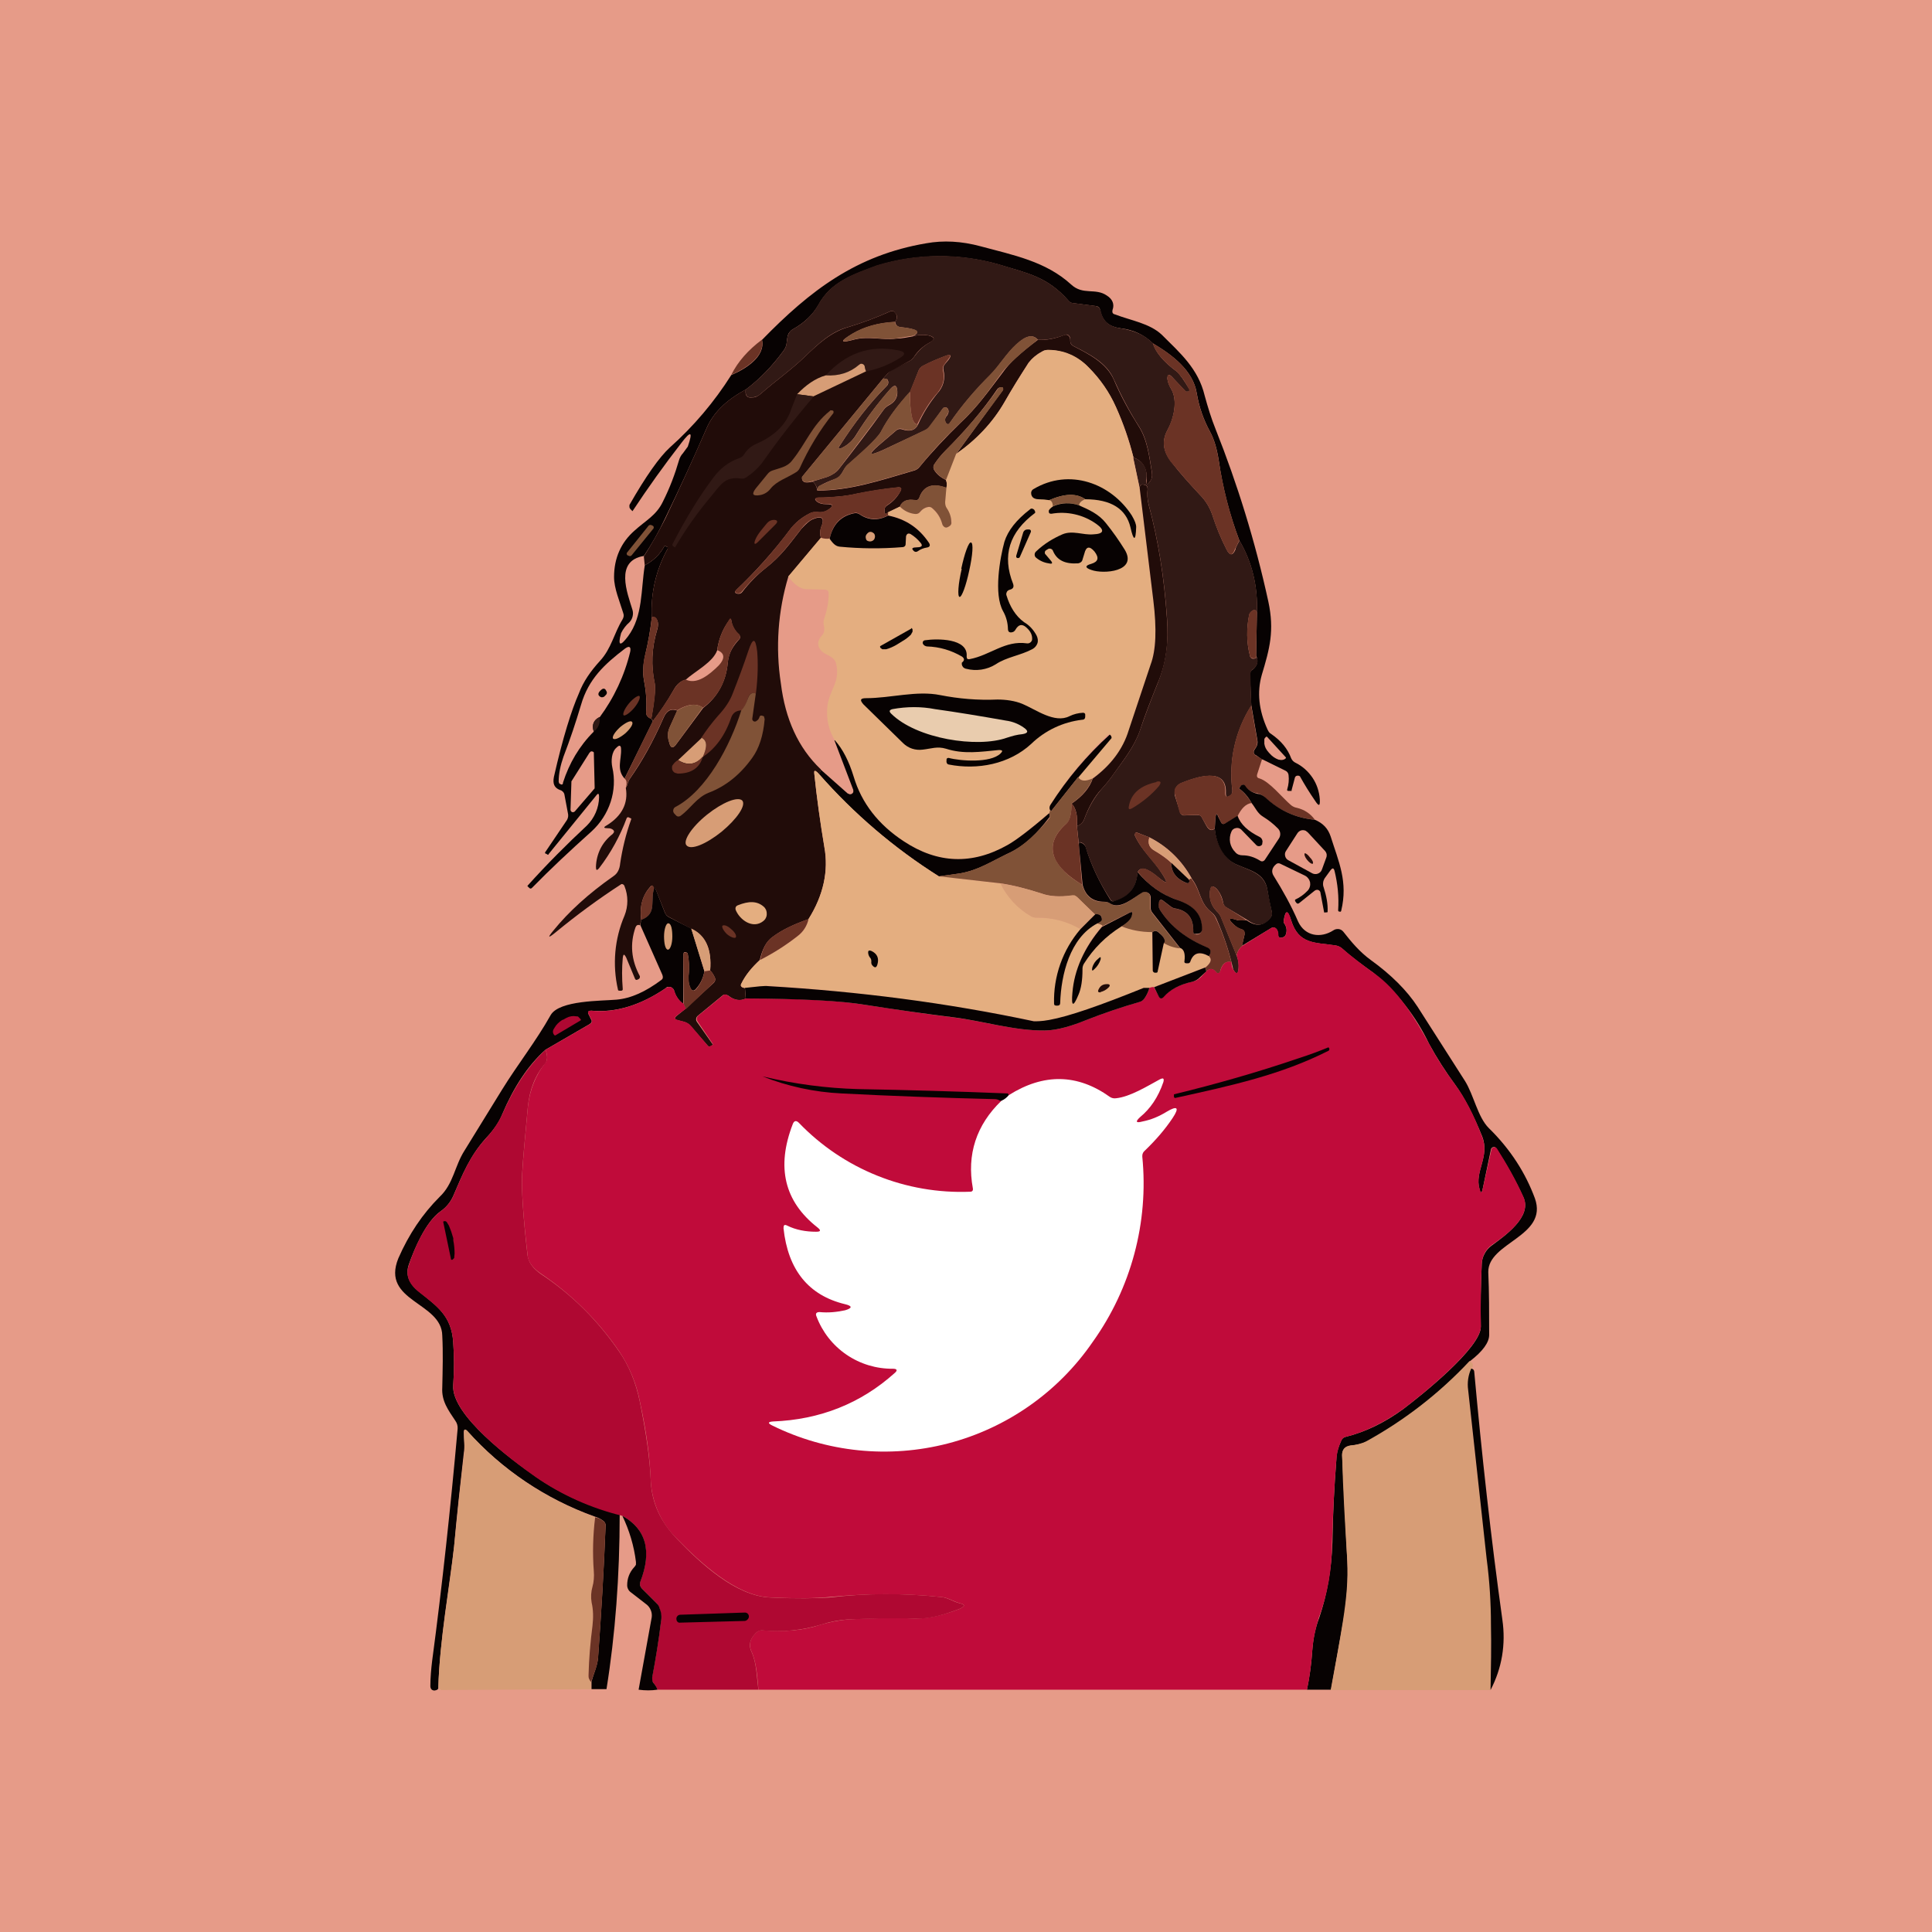 <svg width="24" height="24" viewBox="0 0 24 24" fill="none" xmlns="http://www.w3.org/2000/svg">
<rect x="0" y="0" width="24" height="24" fill="#808080" stroke="none"/>
<g clip-path="url(#clip0_328_29466)">
<path d="M24 0H0V24H24V0Z" fill="#E69B88"/>
<path d="M15.68 9.437L15.604 9.383C15.576 9.372 15.565 9.345 15.582 9.317L15.609 9.274C15.62 9.252 15.625 9.225 15.62 9.197L15.544 8.761L15.527 8.379C15.527 8.352 15.538 8.33 15.56 8.319C15.62 8.27 15.636 8.21 15.604 8.145L15.614 7.61C15.625 7.283 15.554 6.983 15.396 6.715C15.275 6.395 15.189 6.062 15.14 5.722C15.118 5.581 15.085 5.461 15.031 5.362C14.95 5.214 14.895 5.054 14.867 4.888C14.823 4.604 14.562 4.408 14.322 4.266C14.216 4.161 14.077 4.096 13.929 4.08C13.776 4.059 13.7 3.998 13.667 3.857C13.666 3.842 13.66 3.829 13.65 3.818C13.64 3.809 13.627 3.804 13.612 3.802L13.318 3.764C13.3 3.761 13.285 3.751 13.274 3.737C13.007 3.431 12.751 3.393 12.401 3.284C11.908 3.145 11.386 3.15 10.896 3.3C10.607 3.409 10.323 3.497 10.165 3.791C10.099 3.906 9.996 4.009 9.848 4.091C9.831 4.101 9.817 4.114 9.805 4.13C9.794 4.146 9.786 4.165 9.783 4.184C9.767 4.26 9.783 4.293 9.728 4.364C9.592 4.549 9.439 4.708 9.265 4.839C9.019 4.97 8.855 5.133 8.773 5.33C8.61 5.706 8.441 6.072 8.261 6.442C8.184 6.606 8.097 6.759 7.999 6.906C7.633 6.966 7.792 7.364 7.857 7.577C7.865 7.604 7.865 7.632 7.858 7.659C7.852 7.685 7.838 7.71 7.819 7.73C7.775 7.768 7.74 7.814 7.715 7.866C7.672 8.024 7.704 8.035 7.802 7.904C7.988 7.654 7.961 7.321 8.01 7.021C8.115 6.969 8.201 6.885 8.255 6.781L8.261 6.779L8.266 6.781L8.283 6.792C8.299 6.792 8.299 6.803 8.293 6.819C8.149 7.079 8.081 7.373 8.097 7.67C8.079 7.826 8.052 7.981 8.015 8.134C7.988 8.254 7.983 8.352 7.999 8.45C8.026 8.586 8.037 8.723 8.026 8.854C8.026 8.864 8.029 8.875 8.034 8.884C8.038 8.893 8.045 8.902 8.053 8.908C8.064 8.919 8.077 8.924 8.092 8.925L8.108 8.963L7.759 9.672C7.655 9.558 7.721 9.437 7.715 9.306C7.715 9.257 7.693 9.252 7.661 9.285C7.595 9.339 7.59 9.454 7.606 9.53C7.672 9.819 7.573 10.125 7.344 10.332C7.082 10.567 6.837 10.796 6.608 11.03C6.597 11.041 6.586 11.041 6.575 11.03L6.553 11.009V11.003C6.799 10.73 7.044 10.485 7.29 10.256C7.385 10.162 7.44 10.035 7.442 9.901C7.442 9.857 7.432 9.847 7.404 9.885L6.815 10.61C6.815 10.621 6.804 10.621 6.793 10.61L6.771 10.6V10.589L7.044 10.185C7.058 10.16 7.062 10.13 7.055 10.103L7.011 9.868C7.008 9.855 7.001 9.843 6.992 9.834C6.982 9.824 6.97 9.817 6.957 9.814C6.886 9.787 6.864 9.737 6.881 9.65C6.99 9.17 7.099 8.821 7.191 8.614C7.246 8.466 7.339 8.335 7.453 8.21C7.595 8.057 7.628 7.866 7.732 7.697C7.748 7.67 7.753 7.643 7.742 7.615C7.699 7.474 7.628 7.31 7.628 7.168C7.628 6.933 7.715 6.737 7.884 6.59C8.015 6.47 8.152 6.404 8.233 6.235C8.321 6.061 8.386 5.886 8.435 5.717C8.445 5.684 8.461 5.654 8.484 5.63L8.544 5.548C8.61 5.357 8.583 5.346 8.463 5.504C8.25 5.778 8.048 6.061 7.857 6.35L7.835 6.328C7.827 6.321 7.821 6.311 7.819 6.301V6.273C8.021 5.919 8.19 5.679 8.321 5.559C8.616 5.296 8.873 4.993 9.084 4.659C9.265 4.582 9.51 4.429 9.466 4.222C10.066 3.606 10.639 3.169 11.507 3.022C11.719 2.984 11.943 2.995 12.183 3.06C12.587 3.169 12.991 3.246 13.307 3.535C13.454 3.671 13.607 3.573 13.749 3.671C13.82 3.715 13.847 3.78 13.82 3.851C13.814 3.878 13.82 3.9 13.852 3.906C14.049 3.982 14.278 4.015 14.431 4.157C14.66 4.386 14.884 4.577 14.965 4.915C15.004 5.057 15.047 5.199 15.102 5.335C15.369 6.006 15.592 6.721 15.756 7.474C15.833 7.834 15.773 8.057 15.674 8.385C15.614 8.597 15.636 8.821 15.745 9.061C15.756 9.083 15.767 9.105 15.789 9.116C15.915 9.203 15.996 9.301 16.04 9.421C16.051 9.445 16.07 9.465 16.095 9.476C16.18 9.518 16.252 9.583 16.305 9.662C16.358 9.741 16.388 9.833 16.395 9.928C16.4 10.016 16.384 10.021 16.335 9.945C16.268 9.848 16.206 9.748 16.149 9.645C16.142 9.638 16.132 9.635 16.122 9.635C16.112 9.635 16.102 9.638 16.095 9.645C16.089 9.651 16.085 9.658 16.084 9.667L16.045 9.814V9.825H16.007C15.991 9.825 15.986 9.819 15.991 9.803C16.008 9.747 16.014 9.687 16.007 9.628C16.006 9.617 16.002 9.606 15.995 9.596C15.988 9.587 15.98 9.579 15.969 9.574L15.68 9.432V9.437Z" fill="#070202"/>
<path d="M14.322 4.265C14.355 4.374 14.453 4.494 14.617 4.614C14.655 4.647 14.709 4.723 14.78 4.843V4.854L14.758 4.865H14.731L14.557 4.68C14.518 4.641 14.502 4.652 14.502 4.707C14.508 4.751 14.524 4.789 14.546 4.827C14.638 4.974 14.578 5.209 14.502 5.345C14.431 5.476 14.447 5.607 14.551 5.738C14.66 5.88 14.78 6.011 14.906 6.147C14.977 6.218 15.026 6.3 15.059 6.393C15.108 6.545 15.168 6.693 15.239 6.829C15.277 6.905 15.315 6.905 15.348 6.824C15.348 6.802 15.37 6.769 15.397 6.714C15.555 6.982 15.626 7.276 15.615 7.609C15.604 7.587 15.593 7.576 15.582 7.576C15.568 7.58 15.555 7.587 15.544 7.598C15.53 7.609 15.521 7.625 15.517 7.642C15.484 7.806 15.484 7.98 15.528 8.149C15.528 8.16 15.539 8.171 15.544 8.176C15.554 8.182 15.566 8.184 15.577 8.182C15.599 8.182 15.61 8.171 15.604 8.144C15.637 8.215 15.626 8.269 15.56 8.318C15.552 8.325 15.545 8.333 15.54 8.342C15.535 8.352 15.533 8.362 15.533 8.373L15.544 8.766C15.345 9.078 15.262 9.451 15.309 9.819C15.309 9.846 15.304 9.873 15.282 9.884C15.239 9.911 15.228 9.9 15.228 9.851C15.244 9.513 14.846 9.66 14.677 9.726C14.646 9.738 14.62 9.761 14.606 9.791C14.591 9.82 14.587 9.853 14.595 9.884L14.66 10.091C14.66 10.102 14.671 10.113 14.677 10.118C14.688 10.127 14.701 10.131 14.715 10.129L14.873 10.124C14.884 10.123 14.895 10.125 14.905 10.129C14.914 10.134 14.922 10.142 14.928 10.151L14.988 10.261C15.02 10.315 15.053 10.326 15.091 10.293C15.108 10.468 15.2 10.675 15.375 10.746C15.539 10.817 15.713 10.855 15.746 11.062L15.8 11.33C15.806 11.357 15.8 11.379 15.784 11.401C15.702 11.51 15.604 11.51 15.495 11.428L15.239 11.275C15.228 11.27 15.219 11.262 15.211 11.252C15.204 11.243 15.198 11.232 15.195 11.221C15.186 11.154 15.157 11.091 15.113 11.04C15.064 10.997 15.042 11.002 15.031 11.068C15.02 11.171 15.048 11.253 15.119 11.324C15.14 11.341 15.151 11.363 15.162 11.379L15.364 11.875C15.386 11.935 15.391 11.984 15.386 12.028C15.38 12.104 15.359 12.11 15.32 12.044C15.272 11.829 15.202 11.619 15.113 11.417C15.1 11.385 15.08 11.357 15.053 11.335C14.9 11.221 14.917 11.062 14.808 10.92C14.69 10.697 14.505 10.515 14.278 10.402L14.137 10.348C14.132 10.344 14.126 10.342 14.12 10.342C14.114 10.342 14.109 10.344 14.104 10.348L14.098 10.364V10.38C14.186 10.571 14.333 10.686 14.437 10.855C14.518 10.981 14.502 10.992 14.382 10.893C14.251 10.784 14.164 10.757 14.131 10.839C14.12 11.024 14.022 11.144 13.853 11.193C13.826 11.204 13.804 11.193 13.793 11.171C13.662 10.972 13.559 10.755 13.487 10.528C13.483 10.511 13.475 10.496 13.462 10.484C13.449 10.473 13.434 10.465 13.416 10.462C13.4 10.462 13.4 10.479 13.405 10.517L13.378 10.261C13.398 10.255 13.416 10.246 13.431 10.232C13.446 10.219 13.458 10.203 13.466 10.184C13.526 10.02 13.602 9.895 13.684 9.802C13.738 9.742 13.793 9.677 13.836 9.611C13.962 9.437 14.088 9.278 14.158 9.082C14.224 8.886 14.3 8.689 14.377 8.498C14.486 8.236 14.518 7.964 14.497 7.68C14.464 7.178 14.387 6.704 14.268 6.262C14.253 6.201 14.249 6.138 14.257 6.076C14.257 6.043 14.246 6.027 14.218 6.022C14.175 6.011 14.158 6.022 14.158 6.065L14.077 5.683C14.202 5.727 14.262 5.825 14.24 5.973C14.24 6.022 14.251 6.027 14.284 5.983C14.296 5.968 14.304 5.95 14.309 5.932C14.313 5.913 14.314 5.893 14.311 5.874C14.278 5.678 14.257 5.465 14.148 5.296C14.033 5.116 13.929 4.92 13.836 4.712C13.749 4.505 13.526 4.396 13.335 4.298C13.322 4.292 13.312 4.283 13.305 4.271C13.298 4.259 13.295 4.246 13.296 4.232C13.296 4.216 13.296 4.2 13.286 4.178C13.269 4.156 13.253 4.15 13.226 4.161C13.111 4.205 12.996 4.227 12.893 4.221C12.833 4.15 12.745 4.167 12.631 4.276C12.505 4.385 12.418 4.538 12.304 4.658C12.124 4.832 11.954 5.029 11.796 5.258C11.785 5.274 11.769 5.274 11.753 5.258C11.744 5.245 11.739 5.229 11.74 5.213C11.741 5.197 11.747 5.182 11.758 5.171C11.785 5.138 11.791 5.105 11.774 5.078C11.772 5.073 11.768 5.07 11.764 5.067C11.759 5.064 11.755 5.062 11.749 5.061C11.744 5.06 11.739 5.06 11.734 5.061C11.729 5.062 11.724 5.064 11.72 5.067C11.716 5.07 11.712 5.074 11.709 5.078L11.556 5.296C11.542 5.315 11.523 5.33 11.502 5.34L10.956 5.596C10.793 5.667 10.781 5.651 10.918 5.531L11.136 5.345C11.146 5.337 11.158 5.332 11.17 5.33C11.183 5.328 11.195 5.33 11.207 5.334C11.305 5.367 11.371 5.345 11.404 5.274C11.469 5.127 11.551 5.001 11.644 4.887C11.68 4.849 11.706 4.803 11.72 4.752C11.733 4.702 11.733 4.648 11.72 4.598C11.714 4.571 11.72 4.549 11.731 4.532L11.785 4.467C11.824 4.412 11.812 4.396 11.742 4.423C11.655 4.456 11.562 4.494 11.469 4.543C11.445 4.554 11.425 4.574 11.414 4.598L11.305 4.871C11.147 5.04 11.033 5.198 10.951 5.351C10.923 5.416 10.787 5.552 10.536 5.771C10.465 5.825 10.471 5.913 10.373 5.951C10.307 5.973 10.247 6 10.187 6.033C10.18 6.035 10.174 6.04 10.169 6.045C10.164 6.051 10.161 6.058 10.16 6.065C10.16 6.074 10.16 6.083 10.16 6.093C10.138 6.027 10.116 5.989 10.089 5.983L10.28 5.923C10.334 5.902 10.389 5.869 10.422 5.825C10.613 5.58 10.803 5.334 10.978 5.089C10.995 5.066 11.018 5.047 11.043 5.034C11.114 4.996 11.152 4.941 11.147 4.86C11.142 4.783 11.114 4.772 11.06 4.832C10.907 5.007 10.765 5.192 10.64 5.394C10.598 5.467 10.535 5.526 10.46 5.563C10.416 5.585 10.405 5.574 10.432 5.536C10.613 5.252 10.809 5.001 11.016 4.794C11.027 4.784 11.034 4.77 11.035 4.754C11.036 4.739 11.031 4.724 11.022 4.712C11.006 4.707 10.989 4.703 10.972 4.701L11.027 4.641C11.042 4.622 11.06 4.605 11.082 4.592L11.289 4.489C11.315 4.477 11.338 4.458 11.354 4.434C11.409 4.358 11.469 4.298 11.551 4.254C11.616 4.216 11.616 4.189 11.54 4.167C11.473 4.155 11.404 4.158 11.338 4.178C11.447 4.123 11.398 4.085 11.18 4.063C11.147 4.058 11.125 4.036 11.12 3.998C11.147 3.959 11.152 3.921 11.12 3.889C11.103 3.861 11.082 3.856 11.06 3.867C10.891 3.943 10.716 4.009 10.536 4.063C10.323 4.118 10.154 4.281 10.007 4.423C9.832 4.592 9.636 4.729 9.45 4.892C9.423 4.917 9.389 4.932 9.352 4.936C9.281 4.947 9.254 4.914 9.265 4.838C9.44 4.707 9.592 4.549 9.729 4.363C9.783 4.292 9.767 4.26 9.783 4.183C9.787 4.164 9.795 4.146 9.806 4.13C9.817 4.114 9.832 4.1 9.849 4.09C9.996 4.009 10.1 3.905 10.165 3.785C10.323 3.496 10.602 3.403 10.896 3.294C11.388 3.145 11.913 3.141 12.407 3.283C12.751 3.392 13.007 3.43 13.275 3.736C13.286 3.752 13.302 3.758 13.318 3.763L13.613 3.801L13.651 3.818L13.673 3.856C13.7 3.998 13.782 4.058 13.929 4.08C14.098 4.107 14.229 4.167 14.322 4.265Z" fill="#311915"/>
<path d="M11.119 3.999C10.911 4.01 10.737 4.059 10.589 4.146C10.426 4.244 10.437 4.266 10.617 4.217C10.791 4.173 10.96 4.228 11.135 4.206C11.2 4.206 11.271 4.19 11.337 4.179C11.402 4.159 11.472 4.156 11.539 4.168C11.615 4.19 11.615 4.222 11.55 4.255C11.468 4.299 11.402 4.359 11.353 4.435C11.336 4.459 11.314 4.478 11.288 4.49L11.086 4.599C11.063 4.609 11.043 4.624 11.026 4.642L10.971 4.702L9.973 5.913C9.967 5.919 9.963 5.927 9.962 5.935C9.962 5.99 10 6.006 10.088 5.984C10.115 5.99 10.142 6.028 10.153 6.094C10.562 6.094 10.917 5.974 11.364 5.843C11.388 5.834 11.409 5.819 11.424 5.799C11.577 5.613 11.751 5.428 11.931 5.253C12.133 5.068 12.291 4.844 12.461 4.621C12.537 4.511 12.679 4.381 12.892 4.222C13.001 4.228 13.11 4.206 13.219 4.162C13.252 4.151 13.273 4.162 13.284 4.184C13.295 4.201 13.295 4.217 13.295 4.239C13.295 4.251 13.299 4.264 13.305 4.274C13.312 4.285 13.322 4.293 13.334 4.299C13.524 4.397 13.742 4.506 13.835 4.713C13.923 4.921 14.032 5.117 14.146 5.297C14.255 5.466 14.277 5.679 14.31 5.875C14.315 5.913 14.31 5.952 14.283 5.984C14.25 6.028 14.239 6.023 14.245 5.974C14.255 5.826 14.201 5.728 14.081 5.684C14.028 5.469 13.955 5.259 13.863 5.057C13.781 4.874 13.666 4.708 13.524 4.566C13.459 4.498 13.38 4.443 13.293 4.406C13.206 4.368 13.112 4.348 13.017 4.348C12.99 4.348 12.963 4.353 12.941 4.37C12.877 4.403 12.821 4.45 12.777 4.506C12.673 4.67 12.57 4.833 12.477 4.997C12.33 5.253 12.128 5.466 11.877 5.641L12.455 4.85C12.461 4.839 12.466 4.833 12.461 4.828C12.461 4.817 12.455 4.812 12.444 4.812C12.422 4.812 12.406 4.812 12.39 4.833C12.204 5.106 11.986 5.357 11.746 5.597C11.693 5.65 11.645 5.709 11.604 5.772C11.598 5.781 11.595 5.793 11.595 5.804C11.595 5.816 11.598 5.827 11.604 5.837C11.637 5.892 11.686 5.93 11.751 5.963C11.762 5.99 11.768 6.023 11.757 6.061C11.582 5.995 11.468 6.039 11.419 6.186C11.408 6.208 11.391 6.219 11.364 6.214C11.271 6.197 11.206 6.224 11.178 6.295L11.031 6.366L11.015 6.383C10.999 6.383 10.988 6.383 10.988 6.366V6.328C10.988 6.306 11.004 6.29 11.02 6.279C11.091 6.235 11.146 6.175 11.184 6.104C11.206 6.066 11.195 6.05 11.151 6.055C10.988 6.072 10.813 6.099 10.649 6.132C10.491 6.17 10.333 6.175 10.169 6.186C10.115 6.186 10.115 6.203 10.153 6.235C10.186 6.257 10.218 6.263 10.257 6.263C10.355 6.263 10.366 6.284 10.278 6.339C10.241 6.361 10.196 6.369 10.153 6.361C10.12 6.361 10.088 6.361 10.06 6.377C9.951 6.432 9.88 6.497 9.826 6.563C9.607 6.857 9.378 7.108 9.149 7.326C9.122 7.354 9.127 7.37 9.166 7.376C9.176 7.377 9.186 7.376 9.196 7.373C9.206 7.369 9.214 7.362 9.22 7.354C9.313 7.234 9.411 7.135 9.515 7.054C9.706 6.906 9.815 6.748 9.956 6.568C10.011 6.508 10.055 6.47 10.088 6.454C10.213 6.399 10.251 6.437 10.197 6.557C10.186 6.598 10.186 6.642 10.197 6.683L9.793 7.163C9.664 7.592 9.632 8.045 9.7 8.488C9.755 8.936 9.918 9.29 10.191 9.552C10.202 9.552 10.197 9.58 10.175 9.618C10.167 9.607 10.158 9.598 10.147 9.59C10.12 9.569 10.109 9.574 10.115 9.607C10.147 9.918 10.191 10.223 10.24 10.523C10.295 10.823 10.229 11.123 10.044 11.418C9.858 11.483 9.711 11.554 9.602 11.636C9.52 11.691 9.471 11.789 9.438 11.925C9.34 12.018 9.258 12.116 9.209 12.22C9.193 12.247 9.209 12.269 9.253 12.274L9.264 12.405C9.193 12.438 9.122 12.427 9.045 12.367C9.018 12.351 8.991 12.351 8.975 12.367L8.669 12.618C8.663 12.623 8.659 12.628 8.655 12.634C8.651 12.64 8.649 12.647 8.648 12.654C8.647 12.661 8.647 12.668 8.649 12.675C8.651 12.682 8.654 12.689 8.658 12.694L8.849 12.967C8.86 12.973 8.855 12.978 8.849 12.984L8.827 13C8.811 13.005 8.805 13 8.795 12.994L8.582 12.749C8.561 12.723 8.532 12.704 8.5 12.694L8.418 12.673C8.375 12.662 8.375 12.645 8.407 12.618L8.516 12.531L8.866 12.209C8.874 12.202 8.88 12.192 8.883 12.182C8.886 12.171 8.886 12.159 8.882 12.149C8.868 12.114 8.848 12.082 8.822 12.056C8.844 11.794 8.767 11.62 8.587 11.538L8.309 11.391C8.298 11.385 8.287 11.378 8.279 11.368C8.27 11.359 8.264 11.348 8.26 11.336L8.134 11.02C8.134 11.052 8.124 11.047 8.113 11.014C8.107 10.998 8.096 10.998 8.085 11.009C7.982 11.118 7.944 11.254 7.965 11.429L7.949 11.494C7.922 11.483 7.905 11.494 7.894 11.521C7.824 11.723 7.84 11.925 7.949 12.127C7.949 12.144 7.949 12.149 7.938 12.16L7.916 12.171C7.905 12.176 7.894 12.171 7.889 12.16L7.78 11.898C7.753 11.844 7.742 11.849 7.736 11.903C7.725 12.024 7.725 12.149 7.736 12.285C7.736 12.296 7.736 12.302 7.72 12.307H7.704C7.687 12.307 7.676 12.307 7.676 12.291C7.606 11.984 7.634 11.663 7.758 11.374C7.805 11.257 7.805 11.126 7.758 11.009C7.756 11.001 7.751 10.993 7.744 10.989C7.737 10.983 7.728 10.981 7.72 10.982C7.436 11.166 7.163 11.367 6.902 11.582C6.809 11.658 6.798 11.652 6.874 11.56C7.065 11.325 7.311 11.101 7.622 10.883C7.671 10.851 7.698 10.796 7.704 10.725C7.731 10.545 7.774 10.365 7.84 10.18C7.845 10.174 7.84 10.163 7.829 10.163L7.807 10.152C7.796 10.152 7.791 10.152 7.785 10.163C7.704 10.382 7.589 10.594 7.442 10.785C7.414 10.818 7.403 10.812 7.403 10.769C7.405 10.689 7.425 10.611 7.46 10.54C7.496 10.47 7.548 10.408 7.611 10.36C7.633 10.338 7.633 10.321 7.611 10.305C7.595 10.294 7.576 10.288 7.556 10.289C7.496 10.289 7.491 10.278 7.54 10.251C7.725 10.136 7.807 9.978 7.774 9.787C7.802 9.743 7.796 9.71 7.829 9.667C7.971 9.465 8.113 9.214 8.244 8.914C8.282 8.827 8.336 8.799 8.413 8.827L8.315 9.045C8.293 9.099 8.293 9.154 8.309 9.209L8.32 9.247C8.336 9.29 8.358 9.296 8.391 9.258L8.735 8.794C8.915 8.658 9.018 8.467 9.04 8.237C9.051 8.107 9.106 8.025 9.187 7.937C9.192 7.931 9.194 7.923 9.194 7.916C9.194 7.908 9.192 7.9 9.187 7.894L9.182 7.883C9.129 7.839 9.094 7.776 9.084 7.708C9.084 7.681 9.067 7.681 9.057 7.708C8.975 7.817 8.926 7.948 8.909 8.079C8.855 8.227 8.647 8.33 8.516 8.445C8.462 8.456 8.407 8.499 8.369 8.57C8.276 8.734 8.205 8.832 8.107 8.963C8.107 8.952 8.107 8.941 8.091 8.925C8.129 8.707 8.145 8.565 8.134 8.494C8.085 8.27 8.096 8.047 8.162 7.828C8.172 7.799 8.176 7.767 8.173 7.736C8.162 7.681 8.134 7.654 8.096 7.67C8.081 7.374 8.149 7.079 8.293 6.819C8.298 6.803 8.293 6.797 8.287 6.792L8.265 6.781L8.26 6.779L8.255 6.781C8.201 6.885 8.115 6.969 8.009 7.021L7.998 6.912C8.096 6.759 8.184 6.601 8.265 6.443C8.44 6.072 8.609 5.706 8.773 5.33C8.855 5.133 9.018 4.97 9.264 4.839C9.253 4.915 9.28 4.948 9.351 4.937C9.389 4.937 9.422 4.915 9.449 4.893C9.635 4.73 9.831 4.593 10.006 4.424C10.158 4.277 10.322 4.124 10.535 4.064C10.715 4.01 10.889 3.944 11.059 3.868C11.081 3.857 11.102 3.862 11.119 3.884C11.151 3.922 11.146 3.961 11.119 3.999Z" fill="#210C09"/>
<path d="M11.118 3.997C11.118 4.035 11.145 4.051 11.178 4.062C11.396 4.084 11.451 4.117 11.341 4.171L11.134 4.204C10.96 4.226 10.791 4.171 10.616 4.215C10.436 4.264 10.431 4.242 10.589 4.144C10.736 4.057 10.911 4.007 11.118 3.997ZM12.891 4.22C12.684 4.384 12.536 4.515 12.454 4.618C12.291 4.842 12.133 5.066 11.931 5.251C11.745 5.426 11.576 5.611 11.423 5.797C11.408 5.817 11.387 5.832 11.364 5.84C10.911 5.971 10.562 6.091 10.152 6.091C10.155 6.082 10.156 6.073 10.158 6.064C10.158 6.053 10.169 6.042 10.185 6.031L10.365 5.95C10.474 5.911 10.463 5.83 10.529 5.77C10.78 5.551 10.921 5.415 10.949 5.349C11.025 5.202 11.145 5.039 11.303 4.864C11.303 5.142 11.336 5.279 11.402 5.273C11.369 5.344 11.303 5.366 11.205 5.328C11.193 5.324 11.18 5.323 11.167 5.326C11.155 5.329 11.144 5.335 11.134 5.344L10.916 5.53C10.78 5.644 10.796 5.666 10.96 5.595L11.494 5.339C11.516 5.327 11.535 5.31 11.549 5.289L11.713 5.071C11.716 5.068 11.72 5.065 11.725 5.063C11.73 5.061 11.735 5.06 11.74 5.06C11.746 5.061 11.752 5.062 11.758 5.065C11.764 5.068 11.768 5.072 11.772 5.077C11.789 5.104 11.784 5.131 11.756 5.169C11.746 5.182 11.741 5.197 11.741 5.213C11.741 5.229 11.746 5.244 11.756 5.257C11.767 5.273 11.784 5.273 11.794 5.257C11.953 5.028 12.122 4.831 12.296 4.657C12.416 4.537 12.504 4.384 12.624 4.275C12.744 4.166 12.831 4.149 12.891 4.22Z" fill="#805237"/>
<path d="M9.465 4.22C9.509 4.428 9.258 4.58 9.084 4.657C9.165 4.493 9.296 4.346 9.465 4.22ZM14.32 4.264C14.56 4.406 14.822 4.602 14.866 4.886C14.893 5.049 14.948 5.213 15.03 5.36C15.084 5.459 15.117 5.579 15.139 5.72C15.193 6.064 15.275 6.391 15.395 6.713L15.341 6.822C15.313 6.904 15.275 6.904 15.237 6.828C15.165 6.688 15.105 6.542 15.057 6.391C15.025 6.299 14.973 6.215 14.904 6.146C14.779 6.015 14.659 5.873 14.544 5.737C14.446 5.606 14.43 5.475 14.501 5.344C14.577 5.202 14.637 4.973 14.544 4.826C14.521 4.789 14.506 4.748 14.501 4.706C14.501 4.651 14.511 4.64 14.555 4.678L14.73 4.859C14.741 4.869 14.746 4.869 14.757 4.859L14.773 4.853V4.842C14.733 4.758 14.68 4.68 14.615 4.613C14.451 4.493 14.353 4.373 14.32 4.264Z" fill="#6B3325"/>
<path d="M10.759 4.614C10.751 4.586 10.741 4.559 10.732 4.532C10.723 4.524 10.713 4.52 10.701 4.52C10.691 4.52 10.68 4.524 10.671 4.532C10.557 4.63 10.421 4.674 10.257 4.663C10.508 4.39 10.803 4.281 11.157 4.352C11.25 4.368 11.255 4.406 11.173 4.45C11.043 4.532 10.901 4.586 10.759 4.614Z" fill="#311915"/>
<path d="M14.075 5.682L14.156 6.064L14.325 7.455C14.375 7.721 14.366 7.995 14.298 8.257C14.2 8.53 14.107 8.803 14.025 9.075C13.949 9.305 13.796 9.507 13.572 9.67C13.485 9.708 13.425 9.703 13.393 9.654L13.802 9.168L13.807 9.157V9.141L13.785 9.125H13.764C13.488 9.383 13.247 9.676 13.049 9.997C13.032 10.025 13.032 10.052 13.049 10.079C13.049 10.057 13.049 10.063 13.032 10.101C12.787 10.308 12.618 10.439 12.52 10.494C12.083 10.745 11.647 10.728 11.227 10.45C10.93 10.266 10.709 9.982 10.605 9.648C10.56 9.482 10.48 9.328 10.37 9.195C10.295 9.073 10.263 8.929 10.277 8.786C10.294 8.579 10.441 8.481 10.387 8.246C10.365 8.148 10.256 8.143 10.201 8.083C10.147 8.023 10.152 7.957 10.212 7.892C10.222 7.881 10.229 7.869 10.234 7.856C10.238 7.843 10.24 7.829 10.239 7.815C10.239 7.761 10.218 7.744 10.239 7.684C10.272 7.586 10.294 7.483 10.294 7.373C10.294 7.341 10.283 7.33 10.25 7.324L10.01 7.319C9.939 7.313 9.868 7.264 9.792 7.161L10.196 6.681C10.234 6.692 10.267 6.697 10.305 6.692C10.338 6.741 10.37 6.784 10.43 6.79C10.692 6.812 10.948 6.817 11.205 6.795C11.232 6.795 11.243 6.779 11.249 6.757L11.259 6.659C11.259 6.626 11.281 6.621 11.314 6.637C11.358 6.664 11.401 6.702 11.434 6.746C11.461 6.773 11.456 6.79 11.418 6.795L11.352 6.801C11.33 6.806 11.325 6.817 11.341 6.833C11.358 6.855 11.38 6.861 11.407 6.844C11.438 6.822 11.473 6.807 11.51 6.801C11.549 6.795 11.559 6.773 11.538 6.741C11.482 6.651 11.408 6.575 11.321 6.516C11.233 6.458 11.134 6.419 11.03 6.402C11.03 6.397 11.025 6.381 11.03 6.364L11.178 6.293C11.232 6.348 11.292 6.375 11.369 6.386C11.396 6.386 11.418 6.381 11.434 6.359C11.456 6.326 11.489 6.304 11.527 6.304C11.549 6.293 11.565 6.304 11.581 6.315C11.636 6.37 11.68 6.424 11.701 6.501C11.701 6.522 11.718 6.539 11.734 6.544C11.756 6.561 11.778 6.55 11.805 6.528C11.811 6.521 11.816 6.514 11.819 6.505C11.822 6.497 11.823 6.488 11.822 6.479C11.816 6.42 11.795 6.364 11.761 6.315C11.745 6.293 11.737 6.266 11.739 6.239L11.756 6.059C11.765 6.026 11.763 5.992 11.75 5.96L11.876 5.639C12.127 5.464 12.329 5.251 12.476 5C12.569 4.837 12.672 4.668 12.781 4.504C12.826 4.447 12.882 4.401 12.945 4.368C12.966 4.354 12.991 4.347 13.016 4.346C13.218 4.346 13.387 4.422 13.524 4.564C13.665 4.706 13.78 4.869 13.862 5.055C13.954 5.262 14.025 5.475 14.08 5.682H14.075Z" fill="#E4AE80"/>
<path d="M11.402 5.272C11.331 5.272 11.304 5.141 11.304 4.863L11.413 4.596C11.424 4.572 11.443 4.552 11.467 4.541C11.56 4.492 11.653 4.454 11.74 4.421C11.811 4.394 11.822 4.41 11.778 4.465L11.729 4.53C11.722 4.539 11.717 4.55 11.714 4.561C11.711 4.573 11.711 4.584 11.713 4.596C11.74 4.71 11.718 4.792 11.642 4.885C11.544 4.994 11.467 5.125 11.396 5.267L11.402 5.272Z" fill="#6B3325"/>
<path d="M10.758 4.613L10.104 4.924L9.902 4.897C10.011 4.783 10.126 4.701 10.257 4.663C10.42 4.673 10.557 4.63 10.671 4.532L10.687 4.521C10.693 4.519 10.699 4.519 10.705 4.519C10.711 4.52 10.717 4.522 10.722 4.525C10.727 4.528 10.732 4.532 10.735 4.537C10.738 4.542 10.741 4.548 10.742 4.553C10.742 4.553 10.742 4.575 10.758 4.613Z" fill="#D79D76"/>
<path d="M10.972 4.701C10.99 4.702 11.009 4.706 11.026 4.712L11.032 4.755C11.032 4.766 11.026 4.783 11.015 4.793C10.808 5.001 10.612 5.252 10.432 5.535C10.404 5.574 10.415 5.584 10.459 5.563C10.534 5.527 10.596 5.47 10.639 5.399C10.764 5.192 10.906 5.006 11.059 4.832C11.114 4.777 11.141 4.783 11.146 4.859C11.146 4.941 11.114 4.995 11.037 5.033C11.013 5.047 10.993 5.066 10.977 5.088L10.421 5.824C10.384 5.87 10.334 5.904 10.279 5.923C10.213 5.944 10.153 5.966 10.088 5.977C10.001 6.005 9.962 5.988 9.962 5.934C9.962 5.923 9.962 5.917 9.973 5.912L10.972 4.701ZM11.877 5.639L11.752 5.961C11.691 5.934 11.64 5.891 11.604 5.835C11.598 5.826 11.595 5.814 11.595 5.803C11.595 5.791 11.598 5.78 11.604 5.77C11.646 5.707 11.693 5.649 11.746 5.595C11.986 5.355 12.205 5.104 12.396 4.832C12.401 4.824 12.408 4.817 12.417 4.813C12.425 4.81 12.435 4.808 12.445 4.81C12.456 4.81 12.461 4.81 12.461 4.826V4.848L11.877 5.639Z" fill="#805237"/>
<path d="M9.902 4.897L10.109 4.925C9.869 5.203 9.656 5.481 9.46 5.759C9.408 5.823 9.347 5.878 9.28 5.923C9.269 5.932 9.257 5.939 9.244 5.943C9.231 5.946 9.217 5.947 9.203 5.945C9.001 5.912 8.942 6.038 8.827 6.174C8.662 6.37 8.514 6.58 8.385 6.801L8.369 6.79C8.352 6.78 8.347 6.769 8.358 6.752C8.527 6.425 8.696 6.152 8.865 5.929C8.947 5.819 9.051 5.738 9.176 5.694C9.209 5.683 9.231 5.667 9.247 5.639C9.282 5.584 9.334 5.54 9.394 5.514C9.596 5.427 9.765 5.29 9.831 5.077L9.902 4.897Z" fill="#311915"/>
<path d="M9.574 6.068C9.542 6.111 9.495 6.141 9.443 6.15C9.35 6.166 9.334 6.139 9.388 6.068L9.535 5.888C9.55 5.868 9.571 5.853 9.595 5.845C9.688 5.812 9.781 5.801 9.841 5.719C10.01 5.512 10.086 5.283 10.305 5.108L10.316 5.097C10.332 5.097 10.348 5.097 10.354 5.108V5.13C10.179 5.348 10.043 5.577 9.934 5.817C9.922 5.841 9.903 5.86 9.879 5.872C9.776 5.937 9.65 5.975 9.574 6.068Z" fill="#805237"/>
<path d="M13.481 6.202C13.372 6.125 13.225 6.131 13.034 6.213C12.991 6.206 12.947 6.202 12.903 6.202C12.87 6.202 12.843 6.191 12.832 6.18C12.82 6.169 12.812 6.153 12.81 6.136C12.808 6.125 12.809 6.113 12.814 6.102C12.819 6.091 12.827 6.082 12.838 6.076C13.285 5.809 13.803 6.005 14.06 6.404C14.098 6.469 14.114 6.513 14.114 6.546C14.109 6.726 14.082 6.726 14.043 6.551C13.989 6.322 13.803 6.202 13.481 6.202Z" fill="#070202"/>
<path d="M11.757 6.052L11.741 6.238C11.741 6.265 11.746 6.293 11.762 6.314C11.795 6.363 11.817 6.423 11.817 6.478C11.819 6.486 11.819 6.495 11.818 6.504C11.816 6.512 11.812 6.52 11.806 6.527C11.779 6.549 11.757 6.56 11.735 6.549C11.726 6.544 11.719 6.536 11.713 6.528C11.708 6.519 11.704 6.51 11.702 6.5C11.682 6.427 11.64 6.363 11.582 6.314C11.575 6.307 11.567 6.302 11.557 6.299C11.548 6.296 11.538 6.296 11.528 6.298C11.492 6.305 11.459 6.324 11.435 6.353C11.428 6.363 11.418 6.372 11.407 6.378C11.395 6.384 11.383 6.386 11.37 6.385C11.297 6.378 11.229 6.345 11.179 6.293C11.206 6.222 11.271 6.194 11.37 6.211C11.391 6.216 11.408 6.211 11.419 6.183C11.473 6.036 11.582 5.992 11.757 6.058V6.052Z" fill="#805237"/>
<path d="M13.378 10.256C13.388 10.136 13.367 10.037 13.312 9.983C13.449 9.89 13.536 9.786 13.574 9.672C13.798 9.508 13.95 9.306 14.021 9.072L14.294 8.254C14.36 8.079 14.371 7.817 14.327 7.457L14.158 6.066C14.158 6.028 14.174 6.011 14.213 6.022C14.245 6.028 14.256 6.044 14.256 6.077C14.249 6.139 14.253 6.202 14.267 6.262C14.387 6.704 14.463 7.179 14.496 7.681C14.518 7.964 14.491 8.237 14.376 8.499C14.3 8.69 14.223 8.881 14.158 9.083C14.087 9.279 13.961 9.437 13.836 9.612C13.792 9.677 13.738 9.743 13.683 9.803C13.596 9.896 13.525 10.021 13.465 10.185C13.457 10.203 13.445 10.22 13.43 10.233C13.415 10.246 13.397 10.256 13.378 10.261V10.256Z" fill="#210C09"/>
<path d="M11.032 6.363V6.401C10.977 6.433 10.915 6.448 10.852 6.445C10.79 6.442 10.729 6.421 10.677 6.385C10.667 6.378 10.655 6.373 10.643 6.371C10.631 6.37 10.618 6.37 10.606 6.374C10.443 6.406 10.345 6.51 10.306 6.69C10.27 6.696 10.232 6.692 10.197 6.679C10.186 6.638 10.186 6.595 10.197 6.554C10.252 6.434 10.214 6.395 10.088 6.45C10.037 6.478 9.992 6.517 9.957 6.565C9.815 6.745 9.706 6.903 9.521 7.05C9.412 7.132 9.314 7.23 9.215 7.35C9.21 7.358 9.202 7.364 9.194 7.367C9.185 7.371 9.176 7.373 9.166 7.372C9.128 7.366 9.123 7.35 9.15 7.323C9.384 7.105 9.608 6.854 9.826 6.559C9.881 6.494 9.957 6.428 10.061 6.374C10.089 6.359 10.122 6.353 10.154 6.357C10.203 6.363 10.241 6.357 10.279 6.335C10.366 6.281 10.356 6.259 10.257 6.259C10.22 6.262 10.184 6.253 10.154 6.232C10.116 6.199 10.121 6.183 10.17 6.177C10.334 6.177 10.497 6.166 10.65 6.128C10.814 6.095 10.983 6.068 11.152 6.052C11.196 6.052 11.207 6.063 11.185 6.106C11.144 6.175 11.088 6.233 11.021 6.275C11.012 6.281 11.005 6.288 10.999 6.296C10.994 6.305 10.99 6.314 10.988 6.325V6.363C10.988 6.379 10.999 6.385 11.015 6.379L11.032 6.363Z" fill="#6B3325"/>
<path d="M13.482 6.201C13.427 6.223 13.405 6.251 13.405 6.278C13.353 6.258 13.297 6.249 13.24 6.251C13.184 6.252 13.129 6.265 13.078 6.289C13.078 6.245 13.062 6.218 13.034 6.212C13.225 6.131 13.373 6.125 13.482 6.201Z" fill="#805237"/>
<path d="M13.405 6.278C13.53 6.333 13.65 6.387 13.737 6.497C13.825 6.606 13.901 6.715 13.972 6.829C14.136 7.102 13.705 7.135 13.557 7.08C13.476 7.053 13.476 7.026 13.557 7.004C13.645 6.977 13.655 6.928 13.596 6.851C13.535 6.78 13.492 6.786 13.47 6.878L13.448 6.949C13.443 6.977 13.421 6.993 13.394 6.998C13.23 7.009 13.126 6.96 13.077 6.835C13.072 6.827 13.064 6.821 13.056 6.818C13.05 6.816 13.045 6.815 13.039 6.815C13.034 6.815 13.028 6.816 13.023 6.818L12.995 6.835C12.991 6.838 12.986 6.842 12.984 6.846C12.981 6.851 12.979 6.857 12.979 6.862C12.979 6.867 12.979 6.872 12.981 6.877C12.983 6.882 12.986 6.886 12.99 6.889L13.05 6.96C13.083 6.998 13.072 7.009 13.028 6.998C12.967 6.99 12.91 6.963 12.864 6.922C12.86 6.917 12.857 6.911 12.855 6.904C12.853 6.898 12.852 6.891 12.853 6.884C12.855 6.871 12.86 6.86 12.87 6.851C12.973 6.753 13.083 6.688 13.197 6.638C13.323 6.584 13.454 6.649 13.579 6.638C13.716 6.633 13.726 6.584 13.617 6.507C13.538 6.451 13.447 6.41 13.352 6.389C13.256 6.367 13.157 6.365 13.061 6.382C13.039 6.382 13.028 6.377 13.028 6.349C13.028 6.333 13.05 6.311 13.083 6.289C13.184 6.244 13.3 6.24 13.405 6.278Z" fill="#070202"/>
<path d="M11.948 8.155C11.817 8.079 11.675 8.035 11.512 8.03C11.503 8.028 11.495 8.025 11.487 8.021C11.48 8.016 11.473 8.01 11.468 8.003C11.468 8.003 11.464 7.996 11.463 7.992C11.462 7.988 11.462 7.985 11.463 7.981C11.463 7.964 11.479 7.953 11.495 7.953C11.637 7.932 12.03 7.926 12.008 8.155C12.008 8.183 12.019 8.193 12.046 8.188C12.303 8.139 12.483 7.953 12.756 7.992C12.763 7.993 12.771 7.993 12.779 7.991C12.786 7.989 12.793 7.986 12.799 7.981C12.81 7.973 12.818 7.961 12.821 7.948C12.826 7.893 12.805 7.844 12.75 7.795C12.696 7.746 12.652 7.757 12.614 7.823C12.608 7.834 12.598 7.844 12.586 7.85C12.543 7.866 12.521 7.85 12.521 7.812C12.519 7.735 12.499 7.66 12.461 7.593C12.341 7.381 12.423 6.928 12.477 6.731C12.521 6.59 12.625 6.459 12.794 6.328C12.81 6.311 12.832 6.317 12.848 6.333L12.859 6.355V6.371C12.537 6.611 12.445 6.901 12.586 7.255C12.597 7.293 12.586 7.315 12.543 7.326C12.535 7.328 12.527 7.332 12.521 7.337C12.511 7.344 12.505 7.355 12.502 7.367C12.499 7.379 12.5 7.391 12.505 7.402C12.543 7.528 12.614 7.653 12.723 7.73C12.788 7.768 12.838 7.823 12.876 7.893C12.892 7.926 12.898 7.959 12.887 7.992C12.876 8.022 12.855 8.047 12.826 8.063C12.674 8.144 12.505 8.161 12.368 8.253C12.314 8.287 12.254 8.308 12.191 8.318C12.128 8.327 12.064 8.324 12.003 8.308C11.989 8.306 11.976 8.299 11.966 8.29C11.957 8.28 11.95 8.267 11.948 8.253V8.232C11.986 8.204 11.981 8.177 11.948 8.155ZM11.032 6.404C11.25 6.448 11.414 6.557 11.539 6.742C11.561 6.775 11.55 6.797 11.512 6.802C11.473 6.808 11.435 6.823 11.403 6.846C11.381 6.862 11.359 6.857 11.343 6.835C11.326 6.819 11.332 6.808 11.354 6.802L11.419 6.797C11.452 6.791 11.463 6.775 11.435 6.742C11.4 6.699 11.358 6.662 11.31 6.633C11.283 6.622 11.266 6.628 11.255 6.661L11.25 6.759C11.25 6.781 11.234 6.797 11.206 6.797C10.948 6.818 10.689 6.816 10.432 6.791C10.372 6.786 10.339 6.737 10.306 6.693C10.344 6.513 10.448 6.41 10.606 6.377C10.618 6.374 10.631 6.373 10.643 6.375C10.655 6.377 10.667 6.381 10.677 6.388C10.786 6.464 10.912 6.47 11.032 6.404Z" fill="#070202"/>
<path d="M9.531 6.496C9.542 6.484 9.554 6.475 9.568 6.468C9.582 6.462 9.598 6.458 9.613 6.458C9.657 6.458 9.668 6.48 9.635 6.513L9.417 6.731C9.379 6.769 9.362 6.764 9.379 6.714C9.406 6.638 9.477 6.562 9.531 6.496Z" fill="#6B3325"/>
<path d="M8.107 6.529H8.102C8.096 6.523 8.088 6.521 8.08 6.521C8.072 6.521 8.064 6.523 8.058 6.529L7.796 6.856C7.793 6.859 7.79 6.862 7.788 6.866C7.786 6.87 7.785 6.874 7.785 6.878C7.785 6.882 7.786 6.886 7.788 6.89C7.79 6.894 7.793 6.897 7.796 6.9H7.802C7.818 6.911 7.834 6.911 7.845 6.9L8.112 6.572C8.116 6.57 8.118 6.566 8.119 6.562C8.121 6.558 8.121 6.554 8.121 6.549C8.12 6.545 8.119 6.541 8.116 6.537C8.114 6.534 8.111 6.531 8.107 6.529Z" fill="#805237"/>
<path d="M12.805 6.61L12.668 6.921L12.657 6.932H12.635C12.631 6.929 12.627 6.925 12.624 6.921V6.904L12.712 6.61C12.723 6.588 12.739 6.577 12.766 6.577H12.788C12.805 6.583 12.81 6.594 12.805 6.61Z" fill="#070202"/>
<path d="M10.759 6.698C10.748 6.666 10.753 6.644 10.786 6.616C10.808 6.6 10.835 6.606 10.857 6.627C10.863 6.634 10.866 6.642 10.868 6.651C10.87 6.659 10.87 6.668 10.868 6.676C10.867 6.686 10.863 6.695 10.857 6.703C10.851 6.71 10.844 6.716 10.835 6.72C10.826 6.724 10.817 6.726 10.808 6.726C10.798 6.726 10.789 6.724 10.78 6.72C10.775 6.719 10.771 6.716 10.767 6.712C10.763 6.708 10.76 6.703 10.759 6.698Z" fill="#D79D76"/>
<path d="M11.947 7.066C11.903 7.252 11.892 7.41 11.92 7.415C11.947 7.421 12.001 7.273 12.04 7.088C12.083 6.897 12.094 6.744 12.062 6.739C12.034 6.728 11.98 6.881 11.941 7.066H11.947Z" fill="#070202"/>
<path d="M15.614 7.606L15.604 8.141C15.604 8.168 15.604 8.179 15.576 8.179L15.544 8.174C15.535 8.167 15.529 8.157 15.527 8.147C15.483 7.977 15.483 7.808 15.516 7.639C15.516 7.623 15.527 7.606 15.544 7.596C15.554 7.585 15.567 7.577 15.582 7.574C15.593 7.574 15.604 7.585 15.614 7.606ZM8.097 7.666C8.135 7.65 8.162 7.677 8.173 7.732C8.173 7.759 8.173 7.786 8.162 7.825C8.097 8.043 8.086 8.261 8.135 8.49C8.146 8.561 8.135 8.708 8.092 8.927C8.077 8.926 8.063 8.921 8.053 8.91C8.044 8.903 8.037 8.894 8.032 8.884C8.028 8.873 8.025 8.862 8.026 8.85C8.037 8.719 8.026 8.583 7.999 8.447C7.982 8.341 7.988 8.233 8.015 8.13C8.053 7.977 8.081 7.819 8.097 7.666ZM8.73 8.79C8.653 8.736 8.55 8.741 8.413 8.823C8.337 8.796 8.282 8.823 8.244 8.91C8.113 9.21 7.972 9.456 7.83 9.663C7.797 9.707 7.802 9.739 7.775 9.783C7.792 9.723 7.781 9.685 7.759 9.674L8.108 8.959C8.206 8.828 8.277 8.725 8.37 8.567C8.413 8.496 8.463 8.452 8.517 8.441C8.615 8.49 8.735 8.447 8.883 8.31C9.008 8.201 9.019 8.119 8.91 8.076C8.926 7.945 8.975 7.819 9.057 7.699C9.068 7.677 9.079 7.677 9.084 7.705C9.101 7.781 9.134 7.836 9.183 7.879C9.186 7.883 9.189 7.887 9.191 7.892C9.193 7.896 9.194 7.901 9.194 7.907C9.195 7.916 9.193 7.926 9.188 7.934C9.104 8.013 9.052 8.119 9.041 8.234C9.019 8.468 8.921 8.654 8.735 8.79H8.73Z" fill="#6B3325"/>
<path d="M11.32 7.803H11.326L11.331 7.809L11.336 7.82V7.847L11.315 7.885C11.282 7.917 11.246 7.945 11.206 7.967L11.135 8.011C11.095 8.034 11.053 8.053 11.009 8.065H10.96L10.938 8.049L10.933 8.038V8.027L11.32 7.809V7.803Z" fill="#070202"/>
<path d="M9.39 8.617C9.346 8.596 9.308 8.617 9.292 8.672C9.277 8.728 9.251 8.78 9.215 8.825C9.15 8.825 9.106 8.852 9.084 8.912C9.008 9.136 8.888 9.299 8.73 9.403C8.79 9.272 8.784 9.196 8.713 9.163C8.774 9.07 8.844 8.978 8.921 8.89C9.008 8.797 9.068 8.705 9.101 8.617C9.172 8.437 9.237 8.263 9.297 8.083C9.352 7.919 9.385 7.919 9.406 8.094C9.417 8.225 9.417 8.399 9.39 8.617Z" fill="#6B3325"/>
<path d="M7.447 8.908C7.371 8.946 7.349 9.006 7.376 9.088C7.196 9.268 7.071 9.481 6.994 9.721C6.994 9.748 6.978 9.753 6.956 9.737C6.945 9.737 6.945 9.726 6.94 9.71C6.94 9.611 6.962 9.508 7 9.399C7.082 9.186 7.153 8.973 7.218 8.755C7.311 8.433 7.513 8.248 7.764 8.057C7.818 8.018 7.84 8.035 7.829 8.095C7.758 8.391 7.628 8.669 7.447 8.913V8.908Z" fill="#E69B88"/>
<path d="M7.475 8.564C7.497 8.548 7.519 8.553 7.53 8.581C7.546 8.603 7.54 8.624 7.513 8.646C7.507 8.654 7.498 8.659 7.488 8.661C7.478 8.663 7.468 8.662 7.459 8.657C7.42 8.635 7.426 8.603 7.475 8.564ZM12.407 9.317C12.183 9.339 11.97 9.372 11.752 9.301C11.643 9.268 11.566 9.301 11.463 9.312C11.418 9.318 11.373 9.314 11.33 9.3C11.288 9.286 11.249 9.262 11.217 9.23L10.726 8.75C10.677 8.695 10.688 8.673 10.759 8.673C11.065 8.673 11.387 8.575 11.681 8.635C11.905 8.679 12.145 8.701 12.39 8.69C12.499 8.69 12.609 8.706 12.701 8.744C12.87 8.815 13.1 8.99 13.285 8.897C13.338 8.871 13.395 8.857 13.454 8.854C13.47 8.854 13.481 8.864 13.481 8.875V8.903C13.481 8.924 13.47 8.941 13.443 8.941C13.205 8.969 12.982 9.074 12.81 9.241C12.538 9.492 12.145 9.568 11.785 9.497C11.78 9.496 11.776 9.494 11.772 9.492C11.768 9.489 11.765 9.485 11.763 9.481C11.758 9.473 11.756 9.463 11.758 9.454V9.437C11.758 9.421 11.768 9.415 11.785 9.415C11.932 9.454 12.303 9.481 12.428 9.361C12.461 9.328 12.456 9.317 12.407 9.317Z" fill="#070202"/>
<path d="M9.389 8.616L9.346 8.921C9.344 8.929 9.344 8.937 9.347 8.943C9.35 8.95 9.355 8.956 9.362 8.96C9.368 8.963 9.375 8.964 9.382 8.963C9.389 8.962 9.395 8.959 9.4 8.954C9.416 8.944 9.428 8.928 9.433 8.911C9.438 8.889 9.455 8.883 9.477 8.894C9.487 8.894 9.493 8.9 9.493 8.911L9.499 8.932C9.482 9.14 9.428 9.298 9.346 9.412C9.198 9.62 9.018 9.767 8.8 9.849C8.653 9.909 8.582 10.04 8.457 10.133C8.447 10.14 8.436 10.144 8.424 10.143C8.417 10.142 8.411 10.14 8.405 10.136C8.4 10.132 8.395 10.127 8.391 10.122L8.375 10.105C8.37 10.099 8.366 10.092 8.364 10.084C8.362 10.076 8.362 10.068 8.364 10.06C8.365 10.053 8.369 10.045 8.373 10.039C8.378 10.033 8.384 10.027 8.391 10.024C8.778 9.821 9.073 9.26 9.209 8.823C9.247 8.785 9.269 8.736 9.291 8.676C9.308 8.621 9.346 8.594 9.389 8.616Z" fill="#805237"/>
<path d="M7.812 8.739C7.758 8.805 7.731 8.87 7.747 8.886C7.763 8.897 7.823 8.859 7.878 8.794C7.932 8.728 7.96 8.663 7.943 8.646C7.927 8.635 7.867 8.674 7.812 8.739Z" fill="#6B3325"/>
<path d="M8.729 8.793L8.391 9.257C8.358 9.295 8.336 9.29 8.32 9.246L8.309 9.208C8.29 9.155 8.292 9.096 8.314 9.044L8.412 8.826C8.549 8.744 8.653 8.733 8.734 8.793H8.729Z" fill="#805237"/>
<path d="M12.509 9.164C12.144 9.295 11.386 9.18 11.069 8.864C11.042 8.836 11.047 8.82 11.086 8.809C11.266 8.776 11.446 8.776 11.615 8.809C11.887 8.847 12.182 8.896 12.493 8.951C12.58 8.962 12.657 8.995 12.717 9.038C12.782 9.082 12.771 9.109 12.7 9.12C12.635 9.126 12.575 9.142 12.509 9.164Z" fill="#E9CCAE"/>
<path d="M15.542 8.764L15.618 9.201C15.618 9.222 15.618 9.25 15.608 9.271L15.58 9.315C15.564 9.342 15.575 9.37 15.602 9.386L15.678 9.43L15.618 9.615C15.608 9.648 15.618 9.664 15.646 9.67C15.771 9.708 15.929 9.91 16.039 10.003C16.06 10.019 16.082 10.03 16.11 10.035C16.202 10.057 16.278 10.106 16.333 10.182C16.103 10.163 15.886 10.067 15.717 9.91C15.692 9.883 15.66 9.864 15.624 9.855C15.592 9.852 15.561 9.841 15.533 9.826C15.505 9.81 15.48 9.788 15.46 9.762C15.449 9.741 15.433 9.741 15.417 9.762L15.4 9.779C15.389 9.784 15.389 9.795 15.4 9.801C15.466 9.855 15.509 9.91 15.547 9.975C15.476 9.986 15.422 10.041 15.373 10.139L15.226 10.226C15.198 10.243 15.177 10.237 15.166 10.21L15.133 10.139C15.117 10.101 15.106 10.106 15.1 10.144L15.089 10.292C15.051 10.324 15.018 10.308 14.986 10.254C14.966 10.219 14.946 10.184 14.926 10.15C14.92 10.14 14.912 10.133 14.902 10.128C14.893 10.123 14.882 10.121 14.871 10.123L14.707 10.128C14.696 10.128 14.684 10.124 14.675 10.117C14.665 10.111 14.657 10.101 14.653 10.09L14.598 9.882C14.587 9.853 14.587 9.819 14.598 9.79C14.615 9.762 14.642 9.735 14.675 9.724C14.838 9.659 15.242 9.511 15.22 9.85C15.22 9.899 15.237 9.904 15.275 9.882C15.286 9.876 15.295 9.866 15.301 9.855C15.307 9.843 15.309 9.83 15.308 9.817C15.26 9.449 15.343 9.077 15.542 8.764Z" fill="#6B3325"/>
<path d="M7.447 8.907C7.454 8.941 7.451 8.976 7.438 9.008C7.426 9.04 7.404 9.068 7.376 9.087C7.348 9.005 7.376 8.945 7.447 8.907Z" fill="#311915"/>
<path d="M7.769 9.109C7.834 9.049 7.872 8.989 7.851 8.967C7.834 8.945 7.769 8.978 7.703 9.033C7.638 9.093 7.6 9.153 7.616 9.175C7.638 9.196 7.703 9.164 7.769 9.109Z" fill="#D79D76"/>
<path d="M13.393 9.654L13.055 10.08C13.033 10.052 13.033 10.025 13.049 9.998C13.255 9.675 13.502 9.382 13.786 9.125L13.802 9.141L13.808 9.158V9.169L13.393 9.66V9.654Z" fill="#070202"/>
<path d="M15.973 9.408L15.975 9.414L15.973 9.419C15.952 9.441 15.919 9.446 15.881 9.436C15.841 9.421 15.805 9.397 15.777 9.365L15.761 9.348C15.746 9.332 15.733 9.313 15.723 9.294C15.714 9.276 15.709 9.258 15.706 9.239V9.185C15.706 9.174 15.717 9.163 15.728 9.152H15.733H15.739L15.973 9.408Z" fill="#E69B88"/>
<path d="M8.713 9.164C8.784 9.197 8.79 9.273 8.73 9.404C8.637 9.502 8.539 9.513 8.424 9.442L8.713 9.17V9.164Z" fill="#D79D76"/>
<path d="M10.371 9.196C10.469 9.306 10.545 9.453 10.605 9.649C10.703 9.976 10.911 10.244 11.227 10.451C11.647 10.729 12.078 10.746 12.52 10.495C12.618 10.44 12.793 10.309 13.033 10.102C13.044 10.129 13.044 10.151 13.033 10.156C12.891 10.342 12.733 10.511 12.509 10.609C12.318 10.702 12.149 10.811 11.931 10.849L11.664 10.887C11.109 10.538 10.607 10.11 10.174 9.616C10.196 9.578 10.202 9.556 10.185 9.551L10.529 9.856L10.556 9.867C10.565 9.868 10.575 9.866 10.582 9.861C10.59 9.856 10.596 9.849 10.6 9.84V9.813L10.365 9.196H10.371Z" fill="#070202"/>
<path d="M7.377 9.805L7.142 10.078C7.138 10.082 7.133 10.086 7.127 10.088C7.121 10.09 7.115 10.09 7.109 10.089C7.103 10.087 7.098 10.083 7.094 10.078C7.09 10.073 7.088 10.068 7.087 10.061L7.098 9.723V9.707L7.322 9.352L7.338 9.336C7.345 9.333 7.352 9.333 7.359 9.335C7.366 9.337 7.372 9.341 7.377 9.347V9.363L7.387 9.783C7.387 9.789 7.387 9.799 7.377 9.805Z" fill="#E69B88"/>
<path d="M8.73 9.402C8.692 9.539 8.588 9.61 8.419 9.61L8.381 9.599C8.37 9.592 8.361 9.582 8.355 9.571C8.349 9.559 8.347 9.546 8.348 9.533C8.348 9.522 8.348 9.512 8.359 9.501C8.376 9.476 8.398 9.455 8.424 9.441C8.533 9.517 8.642 9.501 8.724 9.402H8.73Z" fill="#6B3325"/>
<path d="M10.175 9.616C10.608 10.109 11.109 10.537 11.664 10.887L12.428 10.974C12.51 11.137 12.635 11.279 12.81 11.383C12.832 11.394 12.859 11.399 12.881 11.399C13.077 11.399 13.263 11.443 13.426 11.541C13.202 11.803 13.085 12.14 13.099 12.485L13.115 12.491H13.137C13.159 12.491 13.17 12.48 13.17 12.458C13.181 12.109 13.29 11.65 13.628 11.47C13.683 11.487 13.704 11.498 13.683 11.508C13.464 11.77 13.345 12.049 13.323 12.332C13.306 12.507 13.334 12.512 13.399 12.354C13.432 12.278 13.448 12.174 13.448 12.043C13.448 12.016 13.448 11.994 13.464 11.972C13.584 11.781 13.737 11.629 13.928 11.508C14.037 11.552 14.168 11.574 14.31 11.579L14.321 12.054C14.321 12.065 14.326 12.076 14.343 12.076H14.365C14.376 12.081 14.381 12.076 14.381 12.065L14.457 11.716C14.528 11.754 14.594 11.776 14.659 11.776C14.708 11.792 14.725 11.847 14.714 11.939C14.714 11.956 14.714 11.967 14.736 11.967H14.763C14.768 11.966 14.772 11.964 14.776 11.961C14.78 11.959 14.783 11.955 14.785 11.95C14.823 11.841 14.899 11.814 15.019 11.88C15.057 11.918 15.041 11.961 14.976 12.016L14.337 12.261C14.319 12.261 14.3 12.265 14.283 12.272H14.206C13.666 12.491 13.279 12.627 13.034 12.671C12.941 12.687 12.875 12.692 12.843 12.682C11.762 12.463 10.661 12.316 9.542 12.245L9.253 12.272C9.209 12.267 9.193 12.245 9.209 12.218C9.264 12.109 9.34 12.016 9.444 11.923C9.608 11.841 9.763 11.742 9.908 11.629C9.984 11.569 10.028 11.498 10.044 11.416C10.229 11.121 10.295 10.816 10.241 10.521C10.189 10.217 10.147 9.911 10.115 9.605C10.115 9.572 10.12 9.566 10.148 9.588L10.175 9.616Z" fill="#E4AE80"/>
<path d="M13.393 9.653C13.426 9.708 13.486 9.708 13.573 9.67C13.535 9.779 13.448 9.888 13.312 9.981C13.312 10.112 13.29 10.199 13.246 10.232C13.093 10.368 13.044 10.504 13.099 10.652C13.153 10.772 13.262 10.886 13.443 10.99C13.486 11.137 13.573 11.208 13.715 11.203C13.743 11.203 13.77 11.208 13.792 11.224C13.917 11.312 14.086 11.148 14.184 11.088C14.192 11.083 14.2 11.08 14.209 11.078C14.218 11.077 14.227 11.077 14.236 11.079C14.244 11.081 14.252 11.085 14.259 11.09C14.267 11.095 14.273 11.102 14.277 11.11C14.288 11.115 14.288 11.126 14.288 11.142V11.279C14.288 11.301 14.299 11.322 14.315 11.344L14.659 11.781C14.588 11.775 14.519 11.752 14.457 11.715C14.484 11.694 14.468 11.65 14.403 11.59C14.37 11.557 14.342 11.557 14.315 11.579C14.168 11.579 14.043 11.552 13.934 11.508C14.01 11.454 14.059 11.404 14.064 11.355C14.07 11.328 14.064 11.322 14.037 11.333L13.688 11.508C13.704 11.497 13.688 11.486 13.628 11.47C13.666 11.454 13.688 11.437 13.688 11.415C13.688 11.372 13.661 11.35 13.606 11.361L13.377 11.142C13.369 11.135 13.36 11.13 13.35 11.126C13.339 11.126 13.328 11.121 13.312 11.126C13.17 11.142 13.039 11.137 12.935 11.099C12.75 11.039 12.581 10.995 12.428 10.973L11.664 10.886L11.931 10.848C12.15 10.81 12.313 10.701 12.509 10.608C12.728 10.51 12.891 10.335 13.039 10.161C13.044 10.15 13.044 10.128 13.033 10.106C13.044 10.062 13.05 10.052 13.055 10.079L13.393 9.653Z" fill="#805237"/>
<path d="M14.366 9.71C14.42 9.699 14.431 9.715 14.398 9.764C14.305 9.873 14.191 9.966 14.06 10.043C14.027 10.059 14.017 10.053 14.022 10.021C14.049 9.857 14.164 9.759 14.366 9.715V9.71Z" fill="#6B3325"/>
<path d="M16.333 10.183C16.437 10.227 16.497 10.293 16.53 10.391C16.628 10.702 16.748 10.952 16.661 11.313C16.661 11.324 16.65 11.329 16.639 11.324C16.628 11.324 16.623 11.318 16.623 11.307C16.634 11.138 16.617 10.98 16.579 10.822C16.568 10.778 16.552 10.778 16.524 10.816L16.453 10.914C16.444 10.931 16.437 10.949 16.436 10.968C16.434 10.987 16.436 11.006 16.443 11.023C16.476 11.127 16.497 11.225 16.492 11.329L16.486 11.334H16.465C16.453 11.34 16.448 11.334 16.448 11.329L16.404 11.095C16.404 11.086 16.401 11.078 16.396 11.071C16.392 11.065 16.385 11.059 16.377 11.056C16.369 11.053 16.36 11.053 16.351 11.055C16.343 11.057 16.335 11.061 16.328 11.067L16.137 11.22C16.121 11.231 16.11 11.225 16.099 11.209L16.088 11.193V11.176C16.148 11.149 16.201 11.11 16.246 11.062C16.259 11.048 16.267 11.031 16.272 11.013C16.277 10.995 16.277 10.976 16.274 10.958C16.269 10.94 16.262 10.924 16.25 10.91C16.239 10.895 16.224 10.884 16.208 10.876L15.903 10.729C15.895 10.725 15.886 10.723 15.877 10.724C15.868 10.725 15.86 10.729 15.854 10.734C15.799 10.778 15.788 10.832 15.826 10.887C15.935 11.062 16.039 11.247 16.126 11.449C16.213 11.634 16.41 11.656 16.562 11.558C16.582 11.544 16.605 11.539 16.629 11.541C16.652 11.544 16.673 11.556 16.688 11.575C16.786 11.7 16.89 11.825 17.026 11.924C17.283 12.109 17.479 12.306 17.61 12.507L18.199 13.429C18.308 13.604 18.357 13.877 18.494 14.013C18.767 14.28 18.952 14.575 19.067 14.886C19.236 15.361 18.483 15.431 18.488 15.802C18.499 16.053 18.499 16.31 18.499 16.582C18.499 16.675 18.423 16.784 18.259 16.91C17.89 17.308 17.458 17.645 16.983 17.908C16.917 17.935 16.846 17.952 16.781 17.957C16.71 17.968 16.672 18.012 16.672 18.077L16.737 19.397C16.748 19.616 16.737 19.861 16.688 20.134L16.535 20.99H16.235C16.268 20.832 16.29 20.674 16.301 20.51C16.312 20.358 16.339 20.221 16.388 20.096C16.486 19.806 16.541 19.496 16.552 19.157C16.557 18.808 16.574 18.47 16.601 18.132C16.601 18.05 16.628 17.968 16.666 17.886C16.672 17.876 16.68 17.867 16.689 17.861C16.698 17.854 16.709 17.85 16.721 17.848C16.961 17.788 17.201 17.673 17.43 17.505C17.648 17.341 18.401 16.741 18.395 16.479C18.39 16.212 18.395 15.955 18.407 15.699C18.409 15.655 18.421 15.612 18.442 15.574C18.462 15.535 18.492 15.501 18.527 15.475C18.696 15.35 19.034 15.115 18.925 14.875C18.826 14.659 18.709 14.45 18.576 14.253C18.569 14.249 18.561 14.248 18.553 14.249C18.545 14.25 18.538 14.253 18.532 14.259C18.526 14.264 18.522 14.272 18.521 14.28L18.418 14.771C18.407 14.826 18.39 14.826 18.379 14.771C18.314 14.553 18.51 14.368 18.412 14.117C18.303 13.849 18.194 13.637 18.079 13.478C17.959 13.315 17.849 13.144 17.752 12.966C17.59 12.626 17.356 12.326 17.064 12.087C16.928 11.989 16.792 11.891 16.672 11.782C16.647 11.761 16.617 11.748 16.584 11.744C16.333 11.706 16.132 11.733 16.039 11.433C15.995 11.296 15.968 11.302 15.946 11.438C15.946 11.454 15.946 11.466 15.957 11.476C15.984 11.52 15.99 11.563 15.973 11.607C15.971 11.617 15.965 11.626 15.957 11.633C15.949 11.639 15.94 11.644 15.93 11.645C15.897 11.656 15.881 11.645 15.875 11.613C15.878 11.588 15.872 11.563 15.859 11.542C15.837 11.52 15.815 11.514 15.788 11.531L15.428 11.749L15.461 11.607C15.461 11.569 15.455 11.553 15.417 11.542C15.389 11.533 15.363 11.518 15.341 11.498C15.243 11.411 15.254 11.389 15.379 11.433H15.488C15.602 11.514 15.701 11.504 15.783 11.4C15.79 11.39 15.796 11.379 15.799 11.366C15.802 11.354 15.802 11.341 15.799 11.329C15.778 11.239 15.76 11.148 15.744 11.056C15.712 10.849 15.537 10.816 15.373 10.745C15.193 10.674 15.106 10.473 15.09 10.293L15.101 10.145C15.106 10.107 15.117 10.102 15.133 10.145L15.166 10.211C15.177 10.238 15.199 10.243 15.221 10.227L15.373 10.134C15.412 10.243 15.504 10.325 15.646 10.396C15.668 10.407 15.679 10.423 15.684 10.451L15.679 10.489C15.676 10.495 15.671 10.5 15.665 10.504C15.659 10.508 15.653 10.51 15.646 10.511C15.639 10.512 15.632 10.512 15.626 10.51C15.619 10.508 15.613 10.505 15.608 10.5L15.417 10.303C15.409 10.296 15.398 10.29 15.386 10.287C15.375 10.284 15.363 10.284 15.352 10.287C15.34 10.289 15.328 10.294 15.318 10.302C15.309 10.309 15.302 10.319 15.297 10.331C15.278 10.373 15.273 10.421 15.281 10.467C15.29 10.512 15.313 10.555 15.346 10.587C15.368 10.614 15.401 10.625 15.434 10.625C15.51 10.625 15.581 10.647 15.652 10.691C15.674 10.707 15.701 10.702 15.717 10.674L15.886 10.418C15.9 10.398 15.906 10.373 15.903 10.349C15.9 10.325 15.888 10.303 15.87 10.287C15.815 10.232 15.761 10.189 15.69 10.145C15.619 10.102 15.597 10.036 15.548 9.976C15.512 9.908 15.462 9.848 15.401 9.801C15.39 9.796 15.39 9.785 15.401 9.78L15.417 9.758C15.434 9.742 15.45 9.742 15.466 9.758C15.499 9.812 15.553 9.845 15.624 9.862C15.657 9.862 15.69 9.883 15.717 9.905C15.892 10.069 16.099 10.162 16.333 10.183Z" fill="#070202"/>
<path d="M8.964 10.332C9.155 10.174 9.27 10.005 9.221 9.945C9.166 9.89 8.975 9.967 8.784 10.119C8.593 10.272 8.479 10.447 8.528 10.501C8.582 10.566 8.773 10.485 8.964 10.332Z" fill="#D79D76"/>
<path d="M13.311 9.981C13.366 10.036 13.388 10.134 13.377 10.254L13.404 10.521L13.442 10.99C13.262 10.881 13.148 10.772 13.099 10.652C13.044 10.505 13.093 10.369 13.246 10.232C13.29 10.194 13.311 10.112 13.311 9.981Z" fill="#6B3325"/>
<path d="M16.302 10.849L16.002 10.685C15.992 10.679 15.983 10.671 15.977 10.662C15.97 10.653 15.966 10.642 15.964 10.631C15.959 10.61 15.963 10.588 15.975 10.571L16.116 10.352C16.127 10.335 16.143 10.322 16.162 10.316C16.181 10.31 16.201 10.312 16.22 10.32L16.247 10.341L16.46 10.571C16.47 10.582 16.476 10.595 16.48 10.609C16.482 10.623 16.481 10.639 16.476 10.652L16.422 10.8C16.418 10.813 16.411 10.824 16.401 10.834C16.392 10.843 16.38 10.85 16.367 10.854C16.346 10.861 16.322 10.859 16.302 10.849Z" fill="#E69B88"/>
<path d="M14.277 10.402C14.256 10.479 14.277 10.533 14.348 10.571C14.447 10.632 14.512 10.681 14.55 10.719C14.55 10.839 14.616 10.921 14.741 10.97C14.748 10.972 14.755 10.971 14.761 10.968C14.767 10.965 14.771 10.96 14.774 10.953V10.926C14.785 10.91 14.801 10.91 14.807 10.926C14.916 11.068 14.9 11.22 15.052 11.335C15.074 11.357 15.096 11.384 15.107 11.417C15.188 11.586 15.249 11.766 15.297 11.952C15.227 11.935 15.178 11.974 15.156 12.072L15.15 12.083C15.145 12.088 15.139 12.09 15.131 12.09C15.124 12.09 15.117 12.088 15.112 12.083C15.068 12.028 15.03 12.023 14.987 12.066C14.976 12.039 14.97 12.023 14.976 12.017C15.041 11.963 15.058 11.919 15.02 11.881C15.047 11.826 15.041 11.788 14.998 11.772C14.736 11.662 14.539 11.51 14.409 11.302C14.399 11.289 14.393 11.274 14.39 11.258C14.387 11.242 14.388 11.226 14.392 11.21C14.403 11.177 14.425 11.172 14.452 11.193L14.545 11.264C14.56 11.276 14.58 11.284 14.599 11.286C14.752 11.313 14.829 11.406 14.823 11.575C14.823 11.597 14.834 11.608 14.861 11.608H14.877C14.885 11.607 14.893 11.605 14.899 11.601C14.906 11.597 14.911 11.592 14.916 11.586C14.923 11.577 14.927 11.565 14.927 11.553C14.938 11.357 14.818 11.248 14.627 11.182C14.433 11.115 14.263 10.994 14.136 10.833C14.168 10.757 14.25 10.779 14.386 10.893C14.496 10.991 14.518 10.981 14.436 10.855C14.327 10.691 14.185 10.571 14.098 10.38V10.353L14.105 10.346L14.115 10.343L14.126 10.343L14.136 10.348L14.277 10.402Z" fill="#6B3325"/>
<path d="M14.277 10.402C14.495 10.511 14.675 10.685 14.806 10.92C14.801 10.909 14.785 10.909 14.768 10.925L14.55 10.718C14.49 10.659 14.422 10.61 14.348 10.571C14.277 10.533 14.255 10.478 14.277 10.407V10.402Z" fill="#D79D76"/>
<path d="M14.13 10.831C14.267 10.995 14.43 11.114 14.626 11.18C14.823 11.246 14.938 11.355 14.932 11.551C14.93 11.564 14.925 11.575 14.916 11.584C14.906 11.594 14.892 11.6 14.877 11.6H14.861C14.834 11.606 14.823 11.6 14.823 11.573C14.828 11.409 14.757 11.311 14.594 11.284C14.576 11.281 14.559 11.273 14.545 11.262L14.452 11.191C14.425 11.169 14.403 11.175 14.397 11.207C14.392 11.223 14.39 11.239 14.393 11.255C14.394 11.271 14.4 11.286 14.408 11.3C14.539 11.508 14.736 11.66 14.997 11.769C15.041 11.786 15.052 11.824 15.019 11.878C14.899 11.813 14.823 11.835 14.785 11.949C14.783 11.954 14.78 11.957 14.776 11.96C14.772 11.963 14.768 11.965 14.763 11.966H14.736C14.719 11.966 14.708 11.955 14.714 11.938C14.725 11.846 14.708 11.791 14.659 11.775L14.316 11.338C14.302 11.321 14.294 11.3 14.294 11.278V11.142C14.293 11.13 14.289 11.119 14.282 11.109C14.275 11.1 14.266 11.092 14.255 11.087C14.245 11.082 14.234 11.079 14.223 11.079C14.211 11.079 14.2 11.082 14.19 11.087C14.086 11.147 13.917 11.305 13.792 11.224C13.771 11.209 13.746 11.202 13.721 11.202C13.579 11.202 13.486 11.136 13.448 10.989L13.404 10.52C13.399 10.476 13.404 10.46 13.415 10.465C13.431 10.468 13.445 10.474 13.458 10.484C13.47 10.493 13.48 10.506 13.486 10.52C13.557 10.755 13.661 10.967 13.792 11.175C13.803 11.196 13.825 11.202 13.847 11.191C14.026 11.136 14.119 11.022 14.13 10.831Z" fill="#070202"/>
<path d="M16.236 10.68C16.263 10.713 16.291 10.735 16.307 10.73C16.318 10.719 16.307 10.686 16.274 10.653C16.247 10.615 16.22 10.599 16.209 10.599C16.198 10.61 16.209 10.648 16.236 10.68Z" fill="#210C09"/>
<path d="M14.55 10.718L14.768 10.925C14.774 10.936 14.779 10.947 14.774 10.952C14.772 10.959 14.768 10.965 14.763 10.969C14.763 10.969 14.756 10.971 14.752 10.971C14.748 10.971 14.741 10.969 14.741 10.969C14.616 10.92 14.55 10.838 14.55 10.718Z" fill="#070202"/>
<path d="M8.134 11.018C8.064 11.17 8.178 11.35 7.965 11.427C7.944 11.252 7.982 11.11 8.091 11.007C8.096 10.996 8.107 10.996 8.113 11.007C8.129 11.045 8.134 11.05 8.134 11.018Z" fill="#6B3325"/>
<path d="M12.428 10.975C12.581 10.997 12.755 11.04 12.941 11.1C13.044 11.139 13.17 11.144 13.312 11.122H13.35L13.382 11.144L13.601 11.362L13.421 11.542C13.257 11.446 13.07 11.397 12.881 11.4C12.856 11.402 12.832 11.396 12.81 11.384C12.644 11.29 12.511 11.147 12.428 10.975Z" fill="#D79D76"/>
<path d="M15.493 11.426C15.456 11.434 15.417 11.436 15.379 11.432C15.259 11.394 15.242 11.41 15.341 11.497C15.362 11.514 15.39 11.53 15.422 11.541C15.455 11.552 15.466 11.568 15.461 11.606L15.428 11.754C15.392 11.784 15.369 11.827 15.362 11.874L15.161 11.383C15.15 11.36 15.136 11.339 15.117 11.322C15.083 11.29 15.057 11.25 15.041 11.205C15.026 11.161 15.022 11.113 15.03 11.066C15.035 11.001 15.062 10.995 15.111 11.039C15.15 11.083 15.177 11.143 15.193 11.213C15.199 11.241 15.215 11.257 15.232 11.268L15.488 11.432L15.493 11.426Z" fill="#6B3325"/>
<path d="M8.134 11.017L8.26 11.338C8.27 11.36 8.281 11.377 8.309 11.393L8.587 11.535L8.75 12.064C8.738 12.145 8.702 12.221 8.647 12.282C8.62 12.315 8.598 12.309 8.581 12.282C8.556 12.231 8.547 12.175 8.554 12.118C8.565 12.015 8.559 11.928 8.543 11.846C8.541 11.841 8.537 11.837 8.532 11.835C8.527 11.83 8.52 11.827 8.513 11.827C8.506 11.827 8.499 11.83 8.494 11.835L8.489 11.857V12.473C8.432 12.431 8.392 12.372 8.374 12.304C8.369 12.29 8.359 12.277 8.346 12.269C8.334 12.261 8.318 12.258 8.303 12.26C8.292 12.26 8.281 12.26 8.276 12.271C7.959 12.489 7.649 12.582 7.348 12.555C7.305 12.555 7.294 12.571 7.316 12.609L7.343 12.664C7.359 12.686 7.348 12.708 7.321 12.724L6.776 13.04C6.557 13.237 6.383 13.504 6.241 13.837C6.203 13.935 6.132 14.039 6.034 14.142C5.837 14.361 5.745 14.59 5.635 14.846C5.601 14.928 5.545 14.998 5.472 15.048C5.286 15.179 5.144 15.523 5.079 15.708C5.035 15.834 5.079 15.943 5.199 16.041C5.428 16.226 5.608 16.341 5.63 16.674C5.643 16.852 5.643 17.03 5.63 17.208C5.603 17.579 6.361 18.141 6.656 18.343C6.95 18.55 7.294 18.709 7.698 18.812C7.698 19.576 7.643 20.307 7.534 20.983H7.348V20.89C7.376 20.782 7.425 20.689 7.43 20.58C7.468 20.05 7.501 19.51 7.523 18.948C7.523 18.938 7.521 18.927 7.516 18.918C7.511 18.908 7.504 18.9 7.496 18.894C7.464 18.869 7.426 18.85 7.387 18.839C6.779 18.621 6.236 18.256 5.805 17.776C5.777 17.748 5.761 17.754 5.761 17.792C5.761 17.885 5.777 17.961 5.761 18.054C5.717 18.447 5.674 18.834 5.641 19.21C5.586 19.696 5.461 20.372 5.445 20.967C5.445 20.983 5.434 20.994 5.401 21C5.387 21.001 5.374 20.997 5.363 20.989C5.357 20.983 5.352 20.976 5.35 20.969C5.347 20.961 5.346 20.953 5.346 20.945C5.346 20.836 5.357 20.727 5.368 20.634C5.494 19.69 5.597 18.73 5.685 17.748C5.687 17.713 5.678 17.679 5.657 17.65C5.57 17.519 5.483 17.405 5.494 17.236C5.499 17.012 5.505 16.799 5.494 16.592C5.488 16.172 4.73 16.172 4.948 15.632C5.079 15.332 5.248 15.081 5.461 14.868C5.635 14.704 5.646 14.486 5.772 14.29L6.236 13.537C6.432 13.22 6.661 12.931 6.841 12.609C6.95 12.424 7.474 12.435 7.659 12.418C7.839 12.402 8.019 12.32 8.216 12.173C8.238 12.157 8.238 12.135 8.227 12.107L7.954 11.491L7.965 11.426C8.178 11.349 8.063 11.169 8.134 11.017Z" fill="#070202"/>
<path d="M9.482 11.442C9.351 11.546 9.187 11.426 9.138 11.301C9.133 11.279 9.138 11.257 9.165 11.246C9.302 11.191 9.405 11.191 9.487 11.263C9.5 11.274 9.51 11.289 9.517 11.305C9.523 11.321 9.526 11.338 9.525 11.355C9.525 11.372 9.521 11.389 9.513 11.404C9.506 11.419 9.495 11.432 9.482 11.442Z" fill="#E4AE80"/>
<path d="M13.928 11.51C13.737 11.63 13.584 11.782 13.464 11.973C13.451 11.995 13.446 12.019 13.447 12.044C13.447 12.175 13.431 12.279 13.398 12.355C13.333 12.513 13.306 12.508 13.322 12.333C13.344 12.05 13.469 11.771 13.688 11.515L14.037 11.335C14.064 11.324 14.069 11.329 14.064 11.357C14.059 11.411 14.009 11.46 13.928 11.51Z" fill="#070202"/>
<path d="M13.629 11.472C13.29 11.652 13.181 12.11 13.17 12.459C13.17 12.481 13.159 12.492 13.138 12.492H13.116L13.099 12.486L13.094 12.47C13.084 12.131 13.201 11.8 13.421 11.543L13.607 11.357C13.661 11.352 13.688 11.374 13.688 11.423C13.688 11.439 13.667 11.455 13.629 11.472Z" fill="#070202"/>
<path d="M16.236 20.99H9.422C9.406 20.832 9.4 20.657 9.335 20.515C9.297 20.433 9.319 20.352 9.389 20.286C9.416 20.259 9.444 20.248 9.477 20.253C9.749 20.275 9.984 20.253 10.197 20.182C10.306 20.15 10.415 20.128 10.535 20.117C10.819 20.101 11.102 20.095 11.375 20.106C11.566 20.106 11.746 20.052 11.921 19.986C11.992 19.953 11.992 19.932 11.921 19.915C11.839 19.893 11.773 19.844 11.692 19.839C11.228 19.79 10.764 19.795 10.3 19.839C10.142 19.855 9.897 19.86 9.569 19.844C9.144 19.828 8.696 19.408 8.413 19.119C8.22 18.933 8.104 18.682 8.085 18.415C8.075 18.12 8.031 17.788 7.949 17.411C7.906 17.189 7.819 16.977 7.693 16.789C7.433 16.409 7.104 16.081 6.722 15.824C6.634 15.764 6.558 15.687 6.553 15.584C6.498 15.104 6.476 14.765 6.487 14.58C6.498 14.378 6.525 14.1 6.558 13.745C6.58 13.538 6.656 13.352 6.776 13.2C6.804 13.167 6.804 13.112 6.776 13.041L7.322 12.725C7.354 12.709 7.36 12.687 7.344 12.66L7.316 12.605C7.294 12.572 7.305 12.55 7.354 12.556C7.649 12.583 7.955 12.49 8.276 12.272C8.289 12.264 8.303 12.26 8.318 12.261C8.333 12.261 8.347 12.268 8.358 12.278L8.375 12.305C8.396 12.376 8.435 12.436 8.495 12.469L8.522 12.529L8.407 12.616C8.375 12.643 8.375 12.66 8.418 12.67L8.5 12.692C8.534 12.701 8.565 12.72 8.587 12.747L8.795 12.992C8.806 13.003 8.811 13.003 8.827 12.992L8.849 12.982C8.855 12.982 8.86 12.97 8.849 12.96L8.664 12.687C8.657 12.676 8.654 12.662 8.656 12.649C8.658 12.636 8.665 12.624 8.675 12.616L8.975 12.37C8.997 12.348 9.018 12.348 9.046 12.37C9.122 12.425 9.198 12.436 9.264 12.403C9.94 12.403 10.437 12.43 10.764 12.485C11.124 12.54 11.484 12.594 11.839 12.638C12.204 12.681 12.603 12.807 12.985 12.801C13.137 12.801 13.334 12.736 13.481 12.676C13.704 12.588 13.928 12.512 14.152 12.447C14.175 12.441 14.197 12.428 14.212 12.409C14.245 12.365 14.266 12.321 14.277 12.272C14.294 12.265 14.313 12.261 14.332 12.261L14.397 12.376C14.414 12.409 14.436 12.409 14.452 12.381C14.534 12.294 14.654 12.229 14.806 12.196C14.847 12.189 14.886 12.17 14.915 12.141L14.986 12.065C15.03 12.021 15.074 12.027 15.112 12.081L15.123 12.087H15.139C15.143 12.085 15.146 12.083 15.149 12.081C15.152 12.077 15.154 12.074 15.156 12.07C15.183 11.972 15.226 11.934 15.297 11.95C15.297 11.994 15.308 12.027 15.319 12.043C15.358 12.108 15.379 12.098 15.385 12.027C15.385 11.983 15.385 11.934 15.363 11.874C15.368 11.83 15.39 11.787 15.428 11.754L15.788 11.53C15.816 11.514 15.843 11.519 15.859 11.541C15.876 11.563 15.881 11.585 15.881 11.612C15.881 11.645 15.898 11.656 15.936 11.645C15.945 11.642 15.953 11.637 15.96 11.631C15.966 11.624 15.972 11.616 15.974 11.607C15.981 11.585 15.983 11.562 15.981 11.539C15.978 11.517 15.97 11.495 15.957 11.476C15.949 11.465 15.945 11.451 15.947 11.438C15.969 11.301 16.001 11.296 16.039 11.432C16.132 11.732 16.334 11.705 16.585 11.743C16.617 11.747 16.648 11.76 16.672 11.781C16.798 11.89 16.929 11.989 17.065 12.087C17.359 12.289 17.583 12.654 17.752 12.965C17.845 13.14 17.954 13.309 18.08 13.478C18.2 13.642 18.309 13.849 18.407 14.111C18.516 14.367 18.314 14.547 18.38 14.771C18.396 14.825 18.407 14.825 18.418 14.771L18.527 14.28C18.528 14.275 18.53 14.27 18.534 14.265C18.537 14.261 18.541 14.258 18.546 14.255C18.55 14.253 18.555 14.251 18.561 14.251C18.566 14.25 18.571 14.251 18.576 14.252L18.593 14.263C18.718 14.46 18.833 14.662 18.925 14.869C19.034 15.114 18.701 15.349 18.527 15.469C18.491 15.496 18.462 15.53 18.441 15.57C18.42 15.61 18.409 15.653 18.407 15.698C18.396 15.955 18.39 16.211 18.396 16.478C18.396 16.74 17.654 17.335 17.43 17.504C17.201 17.667 16.962 17.788 16.721 17.848C16.71 17.849 16.699 17.854 16.69 17.86C16.68 17.867 16.672 17.876 16.667 17.886C16.628 17.968 16.607 18.049 16.601 18.131C16.574 18.469 16.558 18.808 16.547 19.157C16.547 19.489 16.492 19.806 16.383 20.095C16.345 20.221 16.312 20.357 16.301 20.51C16.29 20.673 16.269 20.837 16.236 20.99Z" fill="#C00B3A"/>
<path d="M10.044 11.416C10.026 11.501 9.977 11.577 9.907 11.629C9.763 11.742 9.608 11.841 9.444 11.924C9.471 11.787 9.52 11.689 9.602 11.634C9.711 11.553 9.859 11.482 10.044 11.416Z" fill="#6B3325"/>
<path d="M8.249 11.628C8.249 11.721 8.265 11.797 8.298 11.797C8.325 11.797 8.352 11.726 8.352 11.634C8.352 11.541 8.336 11.47 8.303 11.47C8.276 11.464 8.249 11.541 8.249 11.634V11.628Z" fill="#D79D76"/>
<path d="M9.029 11.603C9.073 11.641 9.122 11.658 9.138 11.647C9.155 11.63 9.133 11.582 9.084 11.543C9.045 11.505 8.996 11.483 8.974 11.5C8.964 11.516 8.985 11.559 9.029 11.603Z" fill="#6B3325"/>
<path d="M8.822 12.053L8.751 12.064L8.587 11.535C8.767 11.617 8.843 11.792 8.822 12.053Z" fill="#D79D76"/>
<path d="M14.457 11.717L14.381 12.066C14.381 12.077 14.375 12.083 14.364 12.083H14.342C14.326 12.077 14.32 12.066 14.32 12.055L14.315 11.581C14.342 11.559 14.37 11.559 14.402 11.592C14.468 11.646 14.484 11.695 14.457 11.717ZM10.813 11.902C10.799 11.887 10.79 11.868 10.786 11.848C10.78 11.81 10.791 11.799 10.829 11.815C10.895 11.848 10.922 11.902 10.9 11.979C10.889 12.017 10.873 12.028 10.845 12.001C10.837 11.995 10.831 11.986 10.827 11.977C10.823 11.967 10.822 11.956 10.824 11.946C10.824 11.93 10.824 11.919 10.813 11.902Z" fill="#070202"/>
<path d="M8.751 12.066L8.822 12.055C8.849 12.082 8.866 12.11 8.882 12.148C8.886 12.158 8.886 12.169 8.883 12.18C8.88 12.191 8.874 12.2 8.866 12.207L8.522 12.535L8.495 12.475L8.489 11.858L8.495 11.837L8.511 11.831L8.522 11.831L8.532 11.835L8.54 11.843L8.544 11.853C8.56 11.929 8.566 12.017 8.555 12.115C8.555 12.18 8.555 12.235 8.582 12.278C8.598 12.311 8.62 12.317 8.647 12.289C8.702 12.224 8.735 12.153 8.751 12.066Z" fill="#6B3325"/>
<path d="M13.672 11.919C13.657 11.965 13.631 12.006 13.595 12.039C13.568 12.066 13.562 12.061 13.568 12.023C13.58 11.977 13.607 11.937 13.644 11.908C13.672 11.881 13.677 11.886 13.672 11.919ZM14.975 12.017C14.97 12.023 14.975 12.039 14.986 12.066L14.91 12.137C14.882 12.167 14.846 12.188 14.806 12.197C14.654 12.23 14.534 12.295 14.457 12.383C14.435 12.41 14.413 12.41 14.397 12.383L14.337 12.263L14.975 12.017Z" fill="#070202"/>
<path d="M13.672 12.328C13.645 12.328 13.634 12.323 13.645 12.295C13.667 12.246 13.699 12.225 13.754 12.225C13.787 12.225 13.797 12.241 13.77 12.268C13.743 12.295 13.709 12.314 13.672 12.323V12.328Z" fill="#210C09"/>
<path d="M14.278 12.272C14.265 12.321 14.243 12.367 14.213 12.408C14.199 12.426 14.18 12.44 14.158 12.446C13.929 12.512 13.705 12.588 13.482 12.676C13.335 12.736 13.138 12.801 12.98 12.801C12.604 12.807 12.205 12.681 11.84 12.637C11.481 12.592 11.122 12.541 10.765 12.485C10.438 12.43 9.941 12.408 9.265 12.403L9.254 12.272C9.407 12.255 9.499 12.244 9.543 12.25C10.667 12.316 11.763 12.457 12.844 12.687C12.882 12.687 12.942 12.687 13.034 12.67C13.28 12.626 13.667 12.49 14.207 12.272H14.278Z" fill="#070202"/>
<path d="M6.901 12.861L6.897 12.863L6.892 12.863L6.888 12.86L6.885 12.856L6.88 12.851C6.872 12.839 6.868 12.826 6.869 12.812C6.869 12.796 6.88 12.78 6.891 12.763C6.901 12.745 6.914 12.729 6.929 12.714C6.945 12.698 6.964 12.683 6.983 12.671L7 12.665C7.02 12.652 7.042 12.641 7.065 12.632C7.085 12.626 7.105 12.622 7.125 12.622L7.18 12.627L7.212 12.66L7.215 12.663L7.216 12.668L7.215 12.672L7.212 12.676L6.901 12.861Z" fill="#AF0832"/>
<path d="M16.132 13.146C16.258 13.106 16.381 13.06 16.503 13.01L16.514 13.026C16.514 13.037 16.514 13.048 16.503 13.053C15.909 13.353 15.303 13.484 14.61 13.637C14.594 13.643 14.588 13.637 14.583 13.626V13.594C15.101 13.468 15.619 13.321 16.132 13.146Z" fill="#070202"/>
<path d="M6.776 13.042C6.803 13.113 6.803 13.167 6.776 13.206C6.65 13.353 6.579 13.533 6.557 13.751C6.525 14.1 6.497 14.379 6.486 14.58C6.476 14.766 6.497 15.104 6.552 15.584C6.563 15.693 6.634 15.764 6.716 15.824C7.103 16.08 7.425 16.402 7.692 16.79C7.812 16.964 7.899 17.172 7.948 17.412C8.025 17.788 8.074 18.121 8.085 18.415C8.101 18.672 8.205 18.906 8.412 19.119C8.696 19.414 9.138 19.828 9.569 19.845C9.896 19.861 10.142 19.855 10.3 19.845C10.763 19.79 11.227 19.79 11.691 19.839C11.773 19.845 11.833 19.894 11.92 19.916C11.991 19.932 11.991 19.954 11.92 19.986C11.745 20.052 11.565 20.112 11.374 20.107C11.101 20.096 10.818 20.107 10.534 20.117C10.419 20.125 10.306 20.147 10.196 20.183C9.963 20.253 9.718 20.278 9.476 20.254C9.46 20.252 9.444 20.254 9.428 20.26C9.413 20.266 9.4 20.275 9.389 20.287C9.318 20.357 9.296 20.434 9.334 20.516C9.4 20.657 9.4 20.832 9.421 20.99H8.167C8.157 20.962 8.142 20.936 8.123 20.914C8.114 20.904 8.107 20.892 8.103 20.878C8.099 20.865 8.099 20.851 8.101 20.837C8.145 20.603 8.183 20.374 8.21 20.145C8.221 20.09 8.21 20.036 8.194 19.981C8.186 19.957 8.173 19.934 8.156 19.916L7.976 19.736C7.964 19.725 7.956 19.711 7.952 19.695C7.948 19.68 7.949 19.663 7.954 19.648C8.101 19.267 8.025 18.994 7.73 18.83C7.346 18.737 6.982 18.574 6.656 18.35C6.361 18.142 5.603 17.581 5.63 17.204C5.642 17.028 5.642 16.851 5.63 16.675C5.608 16.342 5.428 16.228 5.194 16.042C5.074 15.944 5.035 15.835 5.079 15.715C5.139 15.524 5.286 15.181 5.472 15.049C5.544 14.999 5.601 14.929 5.635 14.848C5.745 14.591 5.837 14.357 6.034 14.144C6.132 14.035 6.197 13.937 6.241 13.838C6.383 13.511 6.563 13.238 6.776 13.042Z" fill="#AF0832"/>
<path d="M12.532 13.605C12.51 13.638 12.477 13.66 12.439 13.676C12.431 13.675 12.424 13.673 12.417 13.671C12.401 13.66 12.382 13.655 12.363 13.654C11.724 13.638 11.081 13.616 10.453 13.583C10.116 13.567 9.785 13.495 9.471 13.371C9.88 13.469 10.273 13.518 10.655 13.529C11.275 13.54 11.895 13.558 12.515 13.583H12.521L12.532 13.605Z" fill="#070202"/>
<path d="M12.439 13.675C12.475 13.659 12.507 13.635 12.532 13.604C12.963 13.332 13.383 13.337 13.787 13.626C13.809 13.641 13.836 13.647 13.863 13.643C14.038 13.626 14.256 13.49 14.408 13.408C14.452 13.386 14.463 13.397 14.452 13.441C14.387 13.632 14.289 13.773 14.163 13.877C14.103 13.932 14.108 13.954 14.19 13.932C14.299 13.91 14.392 13.872 14.49 13.812C14.627 13.73 14.654 13.757 14.567 13.888C14.469 14.035 14.354 14.166 14.223 14.292C14.212 14.301 14.203 14.312 14.197 14.326C14.191 14.339 14.189 14.354 14.19 14.368C14.271 15.185 14.051 16.003 13.574 16.67C13.146 17.293 12.507 17.741 11.776 17.931C11.044 18.121 10.269 18.042 9.591 17.707C9.537 17.68 9.537 17.663 9.602 17.658C10.186 17.636 10.693 17.434 11.113 17.057C11.152 17.025 11.146 17.003 11.092 17.003C10.886 17.005 10.685 16.944 10.515 16.828C10.345 16.712 10.215 16.546 10.143 16.354C10.126 16.316 10.143 16.299 10.181 16.299C10.29 16.31 10.393 16.299 10.497 16.277C10.59 16.25 10.59 16.223 10.497 16.201C10.044 16.092 9.788 15.775 9.733 15.257C9.733 15.219 9.744 15.208 9.777 15.224C9.886 15.279 10.011 15.301 10.137 15.301C10.197 15.301 10.202 15.285 10.153 15.246C9.744 14.925 9.641 14.499 9.848 13.964C9.864 13.921 9.891 13.915 9.924 13.948C10.198 14.233 10.53 14.457 10.896 14.604C11.263 14.752 11.657 14.82 12.052 14.804C12.079 14.804 12.09 14.788 12.085 14.761C12.008 14.341 12.128 13.975 12.439 13.675Z" fill="white"/>
<path d="M5.505 15.175L5.522 15.169C5.527 15.169 5.538 15.169 5.549 15.18L5.576 15.224L5.604 15.295L5.631 15.382V15.409C5.642 15.463 5.647 15.518 5.647 15.573L5.642 15.628L5.62 15.649H5.604L5.505 15.175Z" fill="#070202"/>
<path d="M18.259 16.909C18.303 16.936 18.308 16.963 18.281 17.002C18.241 17.085 18.226 17.177 18.237 17.269C18.308 17.962 18.39 18.66 18.472 19.358C18.504 19.647 18.526 19.92 18.526 20.177L18.515 20.995H16.53C16.584 20.7 16.639 20.416 16.683 20.133C16.726 19.86 16.748 19.614 16.737 19.396C16.71 18.96 16.683 18.513 16.672 18.076C16.672 18.005 16.704 17.967 16.775 17.956C16.841 17.951 16.917 17.934 16.977 17.902C17.452 17.64 17.883 17.305 18.254 16.909H18.259Z" fill="#D79D76"/>
<path d="M18.276 17.001C18.303 17.006 18.314 17.023 18.314 17.045C18.407 18.07 18.521 19.101 18.663 20.121C18.707 20.427 18.658 20.722 18.516 20.994C18.521 20.716 18.527 20.443 18.521 20.176C18.521 19.92 18.505 19.647 18.467 19.358L18.238 17.268C18.225 17.177 18.238 17.085 18.276 17.001Z" fill="#070202"/>
<path d="M7.392 18.845C7.365 19.074 7.36 19.298 7.376 19.511C7.376 19.582 7.376 19.647 7.36 19.707C7.342 19.771 7.338 19.838 7.349 19.903C7.371 19.996 7.371 20.094 7.36 20.193C7.332 20.4 7.321 20.607 7.311 20.809C7.311 20.842 7.321 20.863 7.343 20.891V20.984L5.488 20.994C5.478 20.994 5.472 20.989 5.461 20.978C5.461 20.967 5.45 20.962 5.445 20.967C5.461 20.367 5.592 19.696 5.641 19.21C5.679 18.828 5.718 18.447 5.767 18.054C5.778 17.961 5.761 17.885 5.767 17.792C5.767 17.754 5.778 17.749 5.805 17.776C6.236 18.261 6.765 18.616 7.387 18.845H7.392Z" fill="#D79D76"/>
<path d="M8.167 20.99C8.091 21.001 8.015 21.001 7.933 20.99L8.096 20.09C8.1 20.059 8.096 20.028 8.083 19.999C8.071 19.97 8.051 19.945 8.026 19.927L7.835 19.779C7.821 19.769 7.81 19.756 7.803 19.741C7.795 19.726 7.791 19.709 7.791 19.692C7.791 19.61 7.818 19.534 7.878 19.468C7.888 19.459 7.895 19.448 7.9 19.436V19.403C7.876 19.204 7.818 19.011 7.731 18.83C8.026 18.994 8.102 19.267 7.955 19.648C7.949 19.663 7.949 19.68 7.952 19.695C7.956 19.711 7.965 19.725 7.976 19.736L8.156 19.916C8.173 19.932 8.189 19.954 8.195 19.981C8.217 20.036 8.222 20.09 8.211 20.145C8.184 20.374 8.146 20.603 8.102 20.838C8.102 20.87 8.102 20.892 8.124 20.914C8.146 20.941 8.162 20.969 8.167 20.99Z" fill="#070202"/>
<path d="M7.393 18.848C7.436 18.858 7.474 18.875 7.502 18.902C7.518 18.913 7.523 18.929 7.523 18.957C7.502 19.513 7.469 20.053 7.431 20.582C7.425 20.692 7.376 20.79 7.343 20.893C7.332 20.883 7.324 20.87 7.318 20.856C7.312 20.842 7.31 20.827 7.311 20.812C7.316 20.61 7.333 20.403 7.36 20.195C7.371 20.097 7.371 19.999 7.349 19.906C7.338 19.84 7.342 19.773 7.36 19.71C7.376 19.655 7.382 19.584 7.376 19.513C7.36 19.295 7.365 19.077 7.393 18.848Z" fill="#6B3325"/>
<path d="M9.248 20.032L8.446 20.059C8.44 20.06 8.434 20.062 8.428 20.065C8.422 20.068 8.417 20.072 8.413 20.078C8.409 20.082 8.406 20.088 8.404 20.095C8.402 20.101 8.402 20.107 8.403 20.114C8.403 20.141 8.425 20.163 8.452 20.157L9.248 20.136C9.276 20.136 9.303 20.108 9.303 20.081C9.303 20.074 9.302 20.067 9.299 20.061C9.296 20.055 9.292 20.049 9.287 20.044C9.282 20.04 9.275 20.036 9.269 20.034C9.262 20.032 9.255 20.031 9.248 20.032Z" fill="#070202"/>
</g>
<defs>
<clipPath id="clip0_328_29466">
<rect width="24" height="24" fill="white"/>
</clipPath>
</defs>
</svg>
